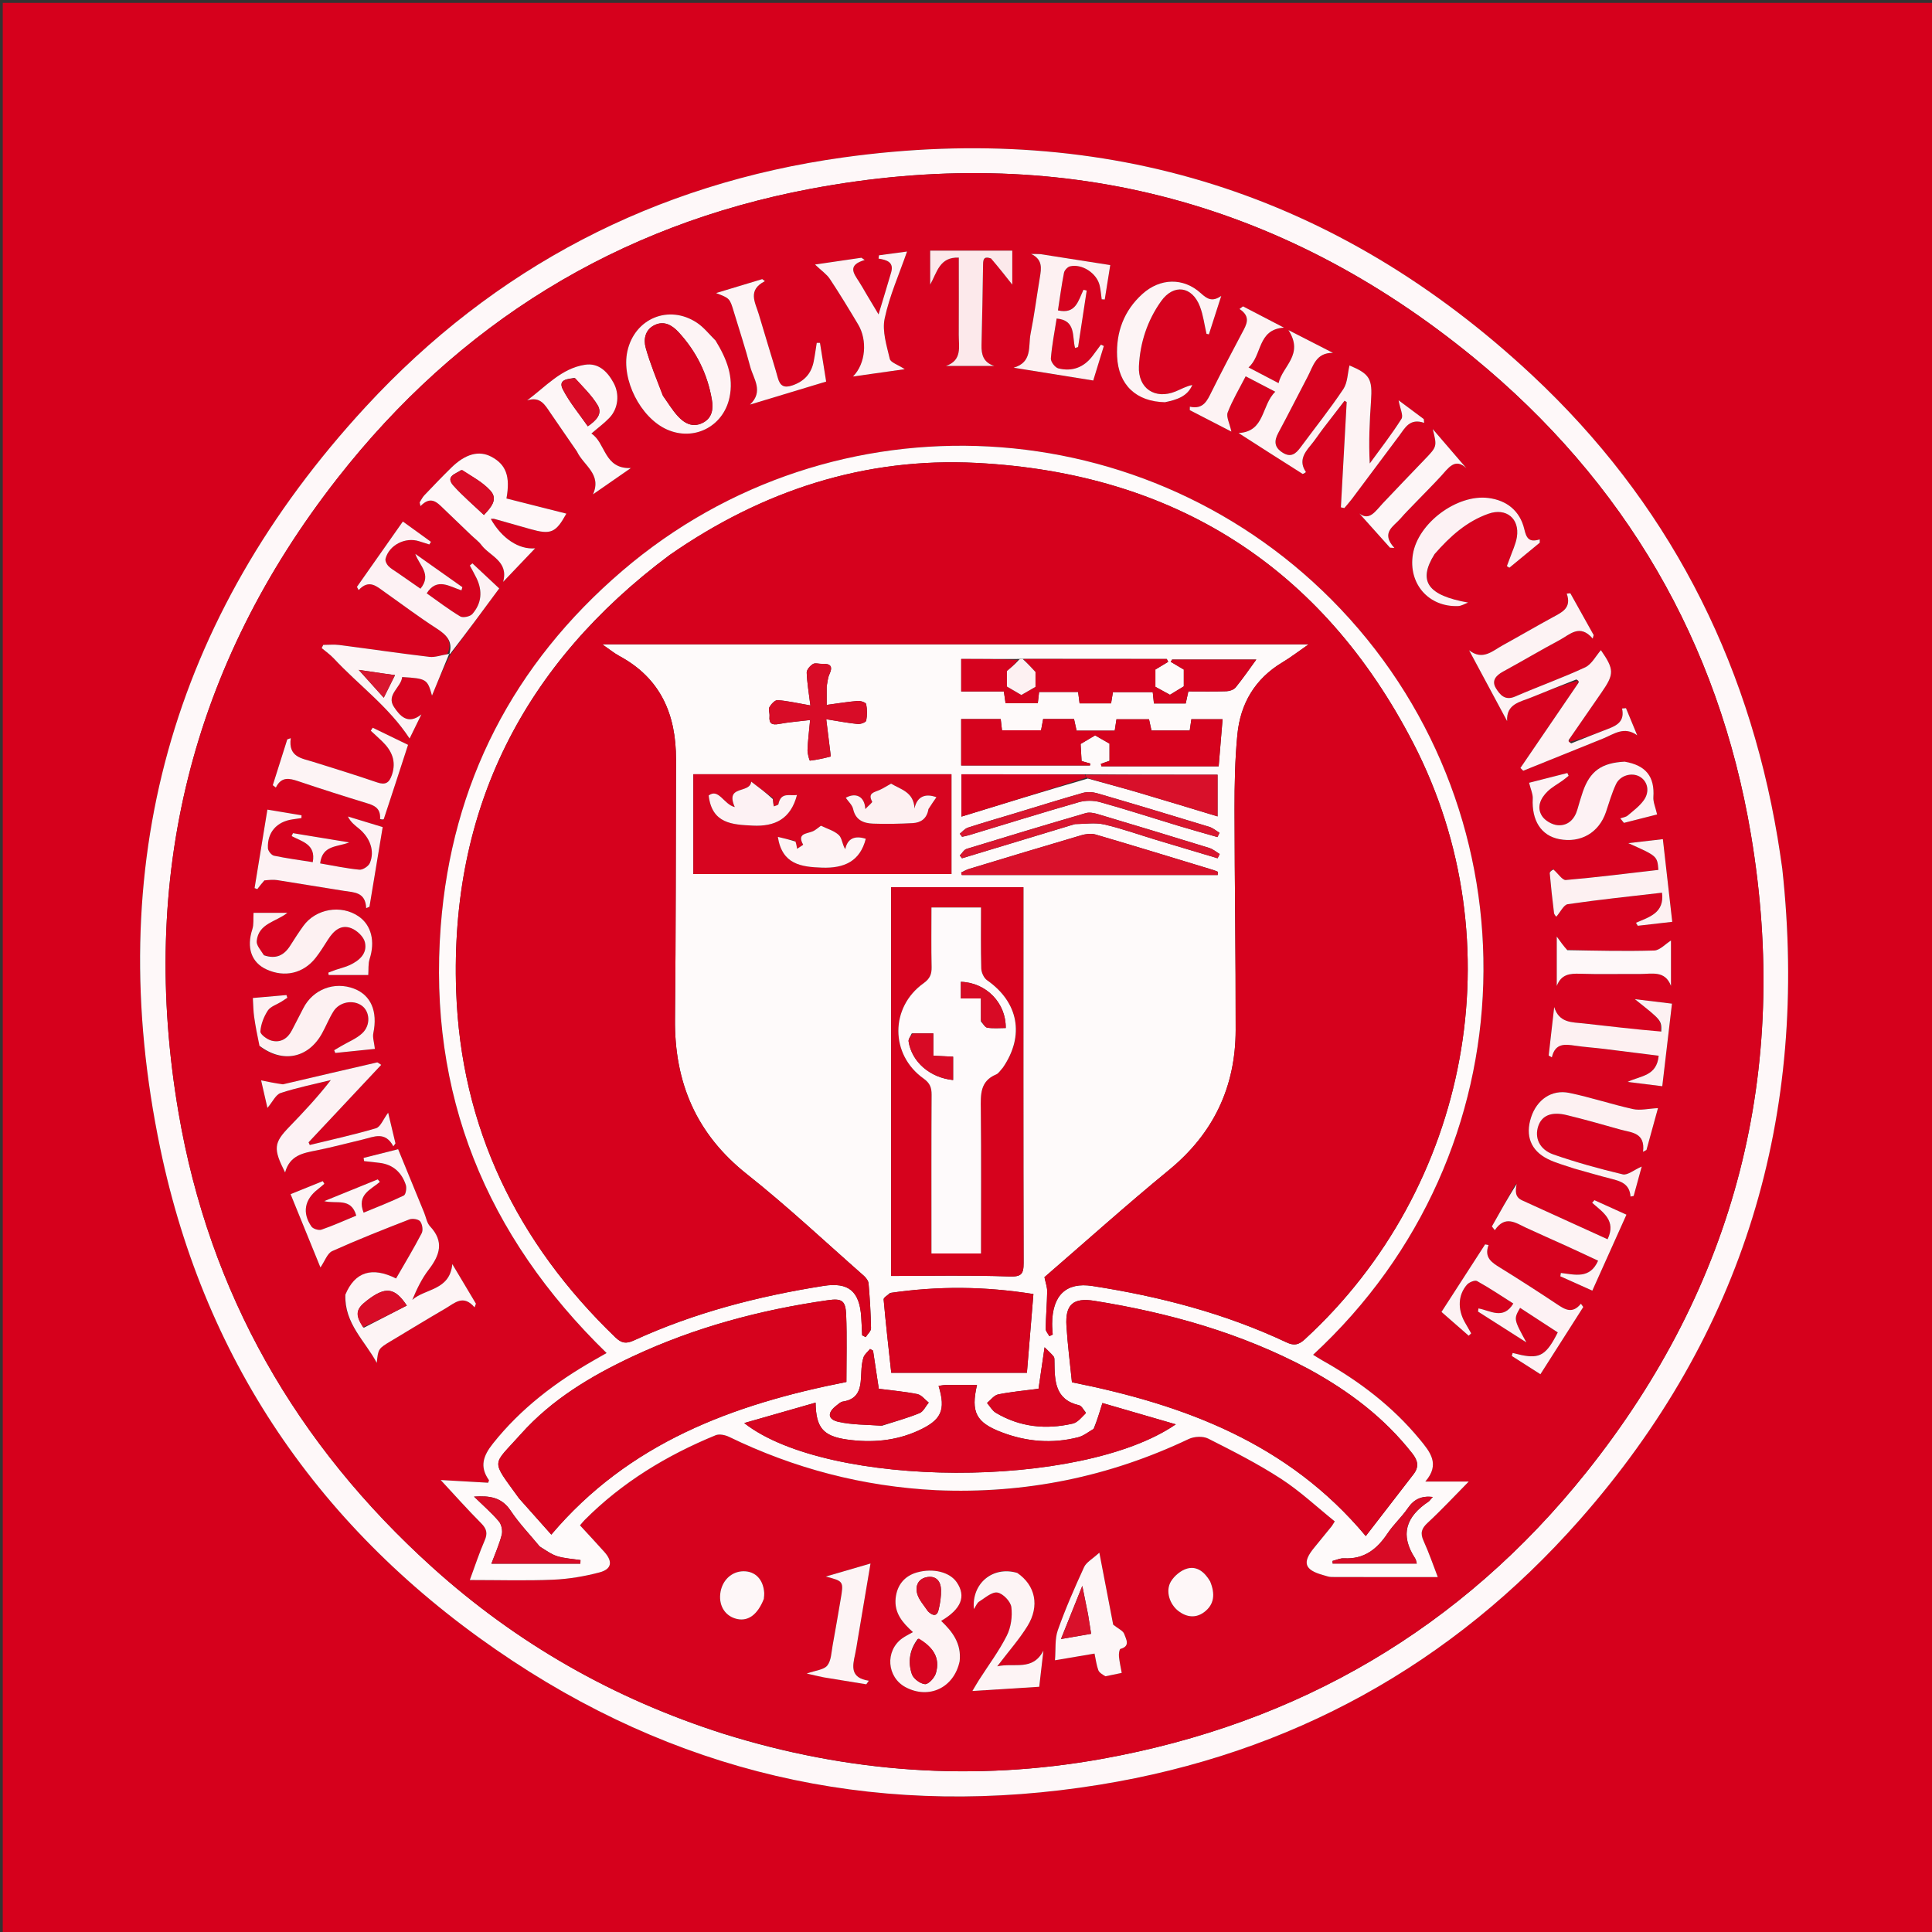 <svg version="1.1" id="Layer_1" xmlns="http://www.w3.org/2000/svg" xmlns:xlink="http://www.w3.org/1999/xlink" x="0px" y="0px"
	 width="100%" viewBox="0 0 774 774" enable-background="new 0 0 774 774" xml:space="preserve">
<rect x="0" y="0" width="774" height="774" fill="#333333" stroke="none"/>
<path fill="#D6001C" opacity="1" stroke="none" 
	d="
M775,279 
	C775,444.64 775,609.78 775,774.96 
	C517.068,774.96 259.137,774.96 1.102,774.96 
	C1.102,517.11 1.102,259.22 1.102,1.165 
	C259,1.165 517,1.165 775,1.165 
	C775,93.53 775,186.015 775,279 
M713.997,347.475 
	C713.381,343.53 712.805,339.578 712.144,335.64 
	C699.947,262.963 667.585,200.567 613.84,150.347 
	C535.995,77.608 443.361,48.403 337.819,63.076 
	C262.478,73.55 198.056,107.11 146.511,162.966 
	C68.485,247.517 40.779,347.346 64.152,459.845 
	C82.372,547.537 130.841,616.208 205.472,665.45 
	C277.021,712.658 355.971,728.693 440.499,714.997 
	C517.055,702.592 581.6,666.992 632.815,608.922 
	C698.511,534.433 724.843,447.033 713.997,347.475 
z"/>
<path fill="#FEF8F9" opacity="1" stroke="none" 
	d="
M714.009,347.924 
	C724.843,447.033 698.511,534.433 632.815,608.922 
	C581.6,666.992 517.055,702.592 440.499,714.997 
	C355.971,728.693 277.021,712.658 205.472,665.45 
	C130.841,616.208 82.372,547.537 64.152,459.845 
	C40.779,347.346 68.485,247.517 146.511,162.966 
	C198.056,107.11 262.478,73.55 337.819,63.076 
	C443.361,48.403 535.995,77.608 613.84,150.347 
	C667.585,200.567 699.947,262.963 712.144,335.64 
	C712.805,339.578 713.381,343.53 714.009,347.924 
M289.961,694.64 
	C339.65,710.167 390.263,713.853 441.441,704.649 
	C520.25,690.477 585.575,652.366 635.547,589.793 
	C695.445,514.79 717.339,428.95 701.487,334.47 
	C688.516,257.162 650.945,192.834 590.288,143.171 
	C512.545,79.518 423.246,57.09 324.674,75.658 
	C247.245,90.244 183.677,129.63 135.15,191.659 
	C76.473,266.66 55.532,352.048 71.519,445.714 
	C83.868,518.063 118.695,578.72 173.181,627.879 
	C207.003,658.394 245.76,680.531 289.961,694.64 
z"/>
<path fill="#D6021E" opacity="1" stroke="none" 
	d="
M289.601,694.465 
	C245.76,680.531 207.003,658.394 173.181,627.879 
	C118.695,578.72 83.868,518.063 71.519,445.714 
	C55.532,352.048 76.473,266.66 135.15,191.659 
	C183.677,129.63 247.245,90.244 324.674,75.658 
	C423.246,57.09 512.545,79.518 590.288,143.171 
	C650.945,192.834 688.516,257.162 701.487,334.47 
	C717.339,428.95 695.445,514.79 635.547,589.793 
	C585.575,652.366 520.25,690.477 441.441,704.649 
	C390.263,713.853 339.65,710.167 289.601,694.465 
M180.614,262.026 
	C187,253.366 193.385,244.706 199.998,235.739 
	C196.162,232.15 192.709,228.919 189.256,225.688 
	C188.912,225.977 188.568,226.265 188.224,226.553 
	C189.116,228.231 190.061,229.884 190.891,231.592 
	C193.39,236.732 192.97,241.71 189.231,245.986 
	C188.334,247.011 185.476,247.609 184.388,246.956 
	C179.726,244.16 175.388,240.823 170.948,237.695 
	C175.07,231.188 180.103,235.019 184.873,236.502 
	C184.993,236.079 185.113,235.656 185.233,235.233 
	C178.949,230.788 172.665,226.342 166.38,221.897 
	C167.996,226.636 173.109,230.065 168.451,235.842 
	C165.364,233.702 162.245,231.547 159.135,229.379 
	C157.908,228.523 156.542,227.787 155.541,226.716 
	C154.876,226.004 154.244,224.665 154.459,223.827 
	C155.863,218.353 162.413,215.037 167.9,216.831 
	C169.26,217.276 170.629,217.693 171.993,218.123 
	C172.214,217.772 172.434,217.421 172.654,217.07 
	C169.009,214.436 165.363,211.801 161.391,208.931 
	C155.17,217.783 149.082,226.448 142.993,235.113 
	C143.222,235.544 143.452,235.974 143.681,236.405 
	C147.881,231.868 150.946,234.96 154.125,237.202 
	C161.052,242.089 167.827,247.211 174.949,251.795 
	C178.927,254.354 181.534,257.01 179.171,262.03 
	C176.79,262.437 174.34,263.427 172.039,263.155 
	C159.978,261.733 147.959,259.95 135.912,258.398 
	C133.809,258.127 131.64,258.359 129.501,258.359 
	C129.292,258.784 129.082,259.209 128.872,259.634 
	C130.501,261.012 132.289,262.242 133.733,263.793 
	C143.672,274.47 155.77,283.138 164.092,295.868 
	C165.62,292.746 167.22,289.479 168.819,286.212 
	C163.295,290.661 160.046,286.537 157.859,283.266 
	C154.56,278.331 160.696,275.419 161.115,271.231 
	C170.885,271.837 171.232,272.069 173.068,278.668 
	C175.351,273.088 177.634,267.509 180.614,262.026 
M629.007,297.138 
	C628.831,296.931 628.656,296.725 628.805,295.923 
	C633.064,289.766 637.314,283.602 641.586,277.454 
	C646.755,270.014 646.719,268.223 641.357,260.466 
	C639.311,262.785 637.672,266.131 635.044,267.354 
	C625.867,271.625 616.281,275.01 606.99,279.052 
	C602.897,280.832 600.892,278.29 599.318,275.751 
	C597.445,272.729 599.275,270.615 602.185,269.035 
	C609.783,264.909 617.211,260.468 624.84,256.402 
	C628.896,254.24 632.874,249.762 638.073,255.821 
	C638.199,255.351 638.326,254.88 638.453,254.409 
	C635.338,248.829 632.224,243.25 629.11,237.67 
	C628.63,237.716 628.15,237.763 627.67,237.81 
	C629.711,243.612 625.77,245.279 622.081,247.287 
	C615.364,250.945 608.762,254.815 602.057,258.494 
	C597.95,260.746 594.006,264.773 588.544,260.508 
	C593.622,269.964 598.701,279.421 603.779,288.878 
	C603.409,281.897 609.075,281.229 613.488,279.402 
	C619.47,276.925 625.512,274.594 631.889,272.766 
	C632.025,272.944 632.161,273.121 632.093,273.951 
	C624.432,285.187 616.772,296.423 609.112,307.659 
	C609.487,308.031 609.862,308.404 610.237,308.776 
	C620.914,304.469 631.59,300.158 642.269,295.856 
	C646.512,294.147 650.635,290.785 655.904,294.58 
	C654.403,290.955 652.902,287.329 651.401,283.704 
	C650.874,283.748 650.347,283.792 649.82,283.837 
	C650.95,288.863 647.906,290.604 644.263,291.986 
	C639.313,293.864 634.407,295.856 629.007,297.138 
M375.559,597.007 
	C410.825,598.536 444.348,591.643 476.243,576.492 
	C478.422,575.457 481.942,575.282 484.018,576.331 
	C493.942,581.344 503.916,586.407 513.222,592.452 
	C520.907,597.444 527.685,603.834 534.735,609.5 
	C533.856,610.892 533.706,611.193 533.499,611.448 
	C531.189,614.293 528.889,617.146 526.551,619.968 
	C521.6,625.945 522.535,628.924 530.056,631.005 
	C531.179,631.316 532.323,631.775 533.458,631.779 
	C547.565,631.832 561.672,631.814 576.012,631.814 
	C574.309,627.409 572.551,622.243 570.31,617.296 
	C568.916,614.216 569.452,612.377 571.929,610.087 
	C577.454,604.978 582.586,599.444 588.411,593.543 
	C582.402,593.543 577.122,593.543 571.013,593.543 
	C577.071,586.576 572.906,581.649 568.759,576.617 
	C557.903,563.444 544.583,553.34 529.795,545.029 
	C528.557,544.333 527.365,543.555 526.055,542.756 
	C614.233,461.325 615.978,327.296 537.093,244.006 
	C460.684,163.331 334.022,156.13 249.298,228.69 
	C205.684,266.041 180.943,313.81 176.569,371.115 
	C171.444,438.257 194.679,495.022 243.017,542.052 
	C241.171,543.104 239.61,543.993 238.049,544.883 
	C222.593,553.695 208.653,564.26 197.462,578.338 
	C193.579,583.223 192.058,587.582 195.861,592.947 
	C195.97,593.101 195.708,593.519 195.558,594.012 
	C189.054,593.64 182.507,593.265 176.553,592.924 
	C181.901,598.681 187.167,604.617 192.754,610.233 
	C194.98,612.47 195.425,614.278 194.152,617.189 
	C191.991,622.131 190.323,627.288 188.213,632.988 
	C199.932,632.988 210.764,633.321 221.563,632.86 
	C227.818,632.593 234.148,631.536 240.204,629.928 
	C245.107,628.625 245.54,625.577 242.143,621.766 
	C238.963,618.197 235.688,614.713 232.355,611.082 
	C233.178,610.138 233.675,609.495 234.244,608.924 
	C249.28,593.829 267.119,583.026 286.7,574.986 
	C288.178,574.379 290.524,574.88 292.091,575.641 
	C318.167,588.289 345.62,595.531 375.559,597.007 
M522.237,189.986 
	C522.563,189.673 523.211,189.139 523.169,189.078 
	C520.315,184.912 522.303,181.686 525.023,178.461 
	C526.843,176.303 528.375,173.905 530.088,171.654 
	C532.919,167.935 535.791,164.248 538.646,160.548 
	C538.934,160.721 539.223,160.893 539.511,161.065 
	C538.736,175.13 537.961,189.194 537.187,203.259 
	C537.651,203.351 538.116,203.443 538.581,203.536 
	C539.609,202.301 540.692,201.109 541.655,199.826 
	C547.952,191.436 554.225,183.03 560.5,174.624 
	C562.898,171.41 564.777,167.41 570.554,169.406 
	C570.501,168.899 570.449,168.392 570.396,167.886 
	C567.278,165.561 564.159,163.237 560.311,160.368 
	C560.894,163.7 562.301,166.462 561.455,167.804 
	C557.565,173.976 553.046,179.752 548.752,185.67 
	C548.295,176.985 548.688,168.849 549.252,160.725 
	C549.878,151.715 548.778,149.853 540.634,146.397 
	C539.869,149.549 539.886,153.306 538.155,155.895 
	C532.796,163.912 526.755,171.471 521.014,179.234 
	C519.165,181.734 517.221,183.423 513.945,181.402 
	C510.537,179.3 510.301,176.779 512.128,173.402 
	C516.161,165.947 519.94,158.355 523.897,150.858 
	C526.089,146.706 527.155,141.225 534.022,141.375 
	C528.483,138.539 522.944,135.704 516.177,132.24 
	C522.515,142.102 513.794,146.61 512.223,153.489 
	C508.008,151.285 504.503,149.451 500.182,147.19 
	C505.725,142.46 503.639,131.952 514.376,131.264 
	C508.909,128.42 503.442,125.576 497.976,122.732 
	C497.504,123.081 497.033,123.431 496.562,123.78 
	C501.323,126.93 499.36,130.063 497.588,133.381 
	C493.439,141.149 489.375,148.966 485.439,156.844 
	C483.643,160.438 482.152,164.126 476.679,162.934 
	C476.67,163.393 476.661,163.851 476.652,164.31 
	C482.138,167.14 487.624,169.97 493.313,172.905 
	C492.585,169.497 491.171,166.962 491.84,165.232 
	C493.734,160.328 496.481,155.753 499.042,150.757 
	C503.004,152.821 506.587,154.687 510.907,156.937 
	C505.235,162.398 506.879,172.939 496.185,173.479 
	C504.771,178.991 513.173,184.386 522.237,189.986 
M138.247,519.079 
	C137.96,530.29 146.288,537.234 150.943,545.997 
	C151.527,540.314 151.524,540.308 156.756,537.169 
	C164.03,532.805 171.273,528.388 178.602,524.117 
	C182.136,522.058 185.612,518.437 190.112,523.758 
	C190.298,523.268 190.485,522.777 190.671,522.287 
	C187.515,516.996 184.359,511.705 181.203,506.414 
	C180.2,517.067 170.261,516.173 165.169,520.767 
	C166.979,516.43 168.972,512.254 171.733,508.671 
	C176.225,502.844 178.016,497.396 172.282,491.288 
	C171.006,489.929 170.684,487.673 169.928,485.828 
	C166.48,477.422 163.034,469.015 159.503,460.402 
	C154.553,461.648 150.103,462.77 145.653,463.891 
	C145.729,464.317 145.805,464.743 145.88,465.169 
	C147.978,465.404 150.079,465.611 152.172,465.879 
	C157.539,466.568 160.938,469.762 162.578,474.701 
	C162.992,475.948 162.58,478.556 161.777,478.944 
	C156.515,481.486 151.042,483.59 145.673,485.823 
	C142.817,478.586 148.566,476.608 152.187,473.492 
	C151.906,473.155 151.624,472.819 151.342,472.482 
	C144.194,475.386 137.046,478.29 129.899,481.194 
	C134.753,482.466 140.626,479.602 142.735,487.005 
	C138.013,488.954 133.479,491.013 128.79,492.624 
	C127.682,493.005 125.426,492.317 124.772,491.375 
	C120.99,485.922 122.024,480.558 127.262,476.503 
	C128.183,475.79 129.05,475.008 129.942,474.258 
	C129.737,473.902 129.531,473.547 129.326,473.191 
	C125.129,474.888 120.931,476.585 116.414,478.412 
	C120.537,488.53 124.489,498.23 128.375,507.768 
	C130.165,505.178 131.137,502.101 133.097,501.218 
	C143.241,496.647 153.609,492.562 163.985,488.529 
	C165.214,488.051 167.619,488.413 168.316,489.299 
	C169.191,490.412 169.57,492.835 168.936,494.055 
	C165.73,500.218 162.126,506.175 158.673,512.182 
	C149.019,507.356 142.159,509.525 138.247,519.079 
M188.935,214.561 
	C190.263,215.819 191.802,216.919 192.88,218.364 
	C196.188,222.797 203.866,224.769 201.569,233.107 
	C205.841,228.628 210.112,224.149 214.383,219.671 
	C207.916,220.238 201.065,215.784 196.609,207.873 
	C197.136,207.873 197.65,207.765 198.1,207.89 
	C202.896,209.227 207.679,210.608 212.47,211.962 
	C220.73,214.297 222.654,213.438 226.901,205.77 
	C218.942,203.757 210.898,201.723 202.897,199.7 
	C204.511,190.815 202.712,186.091 196.847,182.979 
	C191.908,180.359 186.465,181.795 180.768,187.39 
	C177.089,191.002 173.518,194.725 169.965,198.462 
	C169.206,199.26 168.732,200.33 168.126,201.275 
	C168.238,201.768 168.35,202.261 168.462,202.755 
	C172.583,198.502 175.067,201.228 177.631,203.704 
	C181.221,207.169 184.832,210.61 188.935,214.561 
M286.44,136.125 
	C284.053,133.83 281.945,131.118 279.232,129.314 
	C267.96,121.821 254.217,127.552 251.332,140.746 
	C248.864,152.037 256.564,167.284 267.138,172.042 
	C277.932,176.898 289.684,170.955 292.22,159.391 
	C294.068,150.963 291.098,143.695 286.44,136.125 
M384.516,665.154 
	C385.243,658.445 381.586,653.683 377.047,649.364 
	C385.114,644.626 387.091,639.567 383.344,633.972 
	C380.566,629.824 373.91,628.133 367.423,629.928 
	C362.306,631.345 359.337,635.101 358.809,640.295 
	C358.207,646.215 361.601,650.147 365.744,653.851 
	C363.967,654.877 362.619,655.509 361.434,656.365 
	C354.487,661.385 355.263,671.96 362.839,675.953 
	C372.154,680.863 382.161,676.212 384.516,665.154 
M106.246,352.48 
	C107.876,352.51 109.534,352.354 111.13,352.602 
	C120.002,353.982 128.852,355.506 137.725,356.883 
	C141.87,357.527 146.444,357.351 146.695,363.814 
	C147.135,363.631 147.575,363.448 148.015,363.265 
	C149.778,352.643 151.541,342.021 153.313,331.346 
	C148.214,329.795 143.797,328.451 139.381,327.108 
	C140.542,329.48 142.253,330.662 143.848,331.985 
	C148.318,335.691 150.182,340.983 148.182,345.724 
	C147.629,347.033 145.339,348.547 143.994,348.418 
	C138.73,347.916 133.526,346.794 128.254,345.895 
	C129.152,338.467 135.118,339.409 139.92,337.484 
	C132.402,336.25 124.885,335.017 117.368,333.783 
	C117.193,334.174 117.018,334.566 116.843,334.958 
	C120.983,337.169 126.652,338.22 125.292,345.399 
	C119.835,344.533 114.753,343.873 109.757,342.811 
	C108.747,342.597 107.389,340.893 107.336,339.82 
	C107.025,333.467 110.903,329.122 117.259,328.25 
	C118.431,328.089 119.6,327.908 120.77,327.736 
	C120.779,327.367 120.788,326.999 120.797,326.63 
	C116.37,325.892 111.943,325.154 107.124,324.351 
	C105.36,335.142 103.673,345.467 101.985,355.791 
	C102.353,355.926 102.721,356.062 103.089,356.197 
	C103.92,355.111 104.752,354.026 106.246,352.48 
M609.157,542.768 
	C608.106,542.519 607.055,542.27 606.004,542.021 
	C605.887,542.423 605.769,542.824 605.651,543.226 
	C609.349,545.585 613.047,547.944 617.125,550.546 
	C622.992,541.344 628.642,532.483 634.292,523.621 
	C633.979,523.18 633.666,522.739 633.353,522.297 
	C629.877,526.554 626.911,524.586 623.7,522.449 
	C616.221,517.471 608.664,512.606 601.022,507.883 
	C597.639,505.792 594.497,503.846 596.347,498.785 
	C595.888,498.697 595.428,498.609 594.969,498.521 
	C589.207,507.442 583.445,516.364 577.488,525.585 
	C581.267,528.889 584.831,532.006 588.394,535.122 
	C588.724,534.802 589.054,534.483 589.384,534.163 
	C588.511,532.641 587.619,531.129 586.769,529.594 
	C583.913,524.436 584.12,518.775 587.688,514.68 
	C588.546,513.696 590.875,512.74 591.727,513.213 
	C596.719,515.986 601.474,519.186 606.271,522.219 
	C602.215,528.928 597.024,525.001 592.31,524.185 
	C592.246,524.602 592.182,525.02 592.118,525.438 
	C598.577,529.556 605.037,533.673 611.496,537.79 
	C606.396,528.463 606.396,528.463 608.986,523.956 
	C614.067,527.269 619.121,530.564 624.072,533.792 
	C619.562,542.765 616.934,544.369 609.157,542.768 
M416.363,101.743 
	C415.276,101.743 414.189,101.743 413.102,101.743 
	C417.781,103.982 417.203,107.484 416.596,111.101 
	C415.329,118.644 414.373,126.247 412.869,133.741 
	C411.895,138.589 413.717,145.143 406.071,147.307 
	C416.623,149.004 427.174,150.701 437.976,152.439 
	C439.49,147.507 440.855,143.061 442.22,138.616 
	C441.831,138.435 441.442,138.254 441.053,138.073 
	C439.92,139.602 438.802,141.143 437.651,142.659 
	C434.168,147.248 429.468,148.943 424.002,147.584 
	C422.696,147.259 420.898,144.905 420.999,143.616 
	C421.421,138.263 422.482,132.96 423.312,127.615 
	C431.161,128.285 429.468,134.821 430.693,139.407 
	C431.097,139.278 431.501,139.149 431.905,139.02 
	C433.055,131.482 434.205,123.944 435.355,116.406 
	C434.925,116.301 434.495,116.196 434.065,116.091 
	C432.006,120.358 431.029,126.022 423.832,124.344 
	C424.644,119.088 425.293,114.147 426.258,109.268 
	C426.457,108.261 427.701,106.927 428.686,106.698 
	C433.489,105.582 439.373,109.44 440.534,114.308 
	C440.97,116.137 441.099,118.039 441.369,119.908 
	C441.775,119.936 442.181,119.963 442.587,119.99 
	C443.306,115.484 444.026,110.977 444.788,106.198 
	C435.199,104.694 426.179,103.278 416.363,101.743 
M112.953,434.528 
	C110.346,433.996 107.739,433.465 104.605,432.826 
	C105.379,436.199 106.266,440.062 107.137,443.858 
	C109.234,441.392 110.473,438.527 112.44,437.88 
	C119,435.724 125.821,434.364 132.542,432.699 
	C127.272,439.502 121.607,445.531 115.856,451.479 
	C109.701,457.845 109.37,460.161 114.217,469.708 
	C116.151,462.67 121.606,461.92 127.031,460.828 
	C133.209,459.584 139.304,457.929 145.441,456.48 
	C149.76,455.46 154.295,453.055 157.589,459.247 
	C157.87,458.852 158.151,458.457 158.432,458.061 
	C157.47,454.031 156.508,450 155.5,445.772 
	C153.492,448.458 152.438,451.459 150.65,451.991 
	C141.908,454.591 132.969,456.532 124.1,458.707 
	C123.941,458.349 123.781,457.991 123.621,457.634 
	C133.28,447.335 142.939,437.036 152.723,426.604 
	C151.621,425.924 151.311,425.572 151.094,425.622 
	C138.634,428.489 126.181,431.389 112.953,434.528 
M231.328,181.19 
	C233.744,186.466 241.202,189.934 237.561,198.042 
	C242.619,194.533 247.676,191.025 252.733,187.517 
	C241.885,187.93 242.696,177.368 236.919,173.688 
	C239.746,171.246 242.18,169.474 244.208,167.32 
	C247.685,163.628 248.288,157.926 245.818,153.381 
	C243.365,148.87 239.793,145.289 234.354,146.131 
	C224.857,147.601 218.684,154.847 211.182,160.408 
	C216.451,158.692 218.331,162.221 220.48,165.38 
	C223.939,170.468 227.465,175.511 231.328,181.19 
M631.099,468.246 
	C635.895,469.59 640.666,471.034 645.495,472.247 
	C649.308,473.205 652.862,474.284 653.223,479.369 
	C653.644,479.287 654.064,479.206 654.484,479.124 
	C655.556,475.209 656.627,471.294 657.71,467.339 
	C654.531,468.728 652.008,470.924 650.114,470.473 
	C640.766,468.25 631.464,465.673 622.388,462.523 
	C616.68,460.542 614.66,455.75 616.294,451.054 
	C617.743,446.888 621.547,445.248 627.589,446.711 
	C634.848,448.469 642.037,450.521 649.227,452.548 
	C653.599,453.781 659.19,453.658 658.24,461.447 
	C658.698,461.194 659.156,460.941 659.614,460.688 
	C661.25,454.743 662.886,448.799 664.224,443.936 
	C660.353,444.135 657.133,444.963 654.236,444.324 
	C645.654,442.435 637.274,439.606 628.673,437.837 
	C621.598,436.382 615.688,440.574 613.394,447.596 
	C610.995,454.937 613.221,460.913 620.061,464.324 
	C623.295,465.937 626.881,466.848 631.099,468.246 
M397.414,103.715 
	C400.154,107.191 402.893,110.666 405.54,114.023 
	C405.54,109.998 405.54,105.507 405.54,100.414 
	C399.9,100.414 394.597,100.414 389.294,100.414 
	C383.865,100.414 378.435,100.414 372.652,100.414 
	C372.652,105.162 372.652,109.59 372.652,114.019 
	C375.427,109.12 376.349,102.897 384.114,103.207 
	C384.114,113.619 384.147,123.909 384.1,134.199 
	C384.078,138.918 385.545,144.335 378.979,146.602 
	C385.423,146.602 391.866,146.602 398.309,146.602 
	C393.899,145.174 393.131,142.014 393.215,138.245 
	C393.456,127.43 393.716,116.614 393.845,105.797 
	C393.871,103.616 394.376,102.613 397.414,103.715 
M650.429,305.139 
	C641.564,305.602 636.955,308.976 634.114,317.181 
	C633.301,319.528 632.625,321.925 631.933,324.312 
	C630.78,328.291 628.094,330.907 624.052,330.593 
	C621.817,330.419 618.948,328.769 617.754,326.898 
	C615.497,323.359 617.197,319.766 619.989,317.053 
	C621.749,315.343 624.007,314.148 626.022,312.697 
	C626.849,312.102 627.626,311.439 628.425,310.807 
	C628.259,310.433 628.093,310.059 627.928,309.686 
	C622.526,311.061 617.124,312.437 612.583,313.594 
	C613.239,316.272 614.146,318.117 614.052,319.909 
	C613.592,328.713 617.396,334.75 624.615,336.165 
	C633.245,337.857 640.569,333.609 643.375,325.333 
	C644.651,321.569 645.725,317.698 647.418,314.125 
	C649.081,310.613 653.707,309.378 656.802,311.086 
	C660.072,312.891 661.077,317.066 658.527,320.605 
	C656.825,322.969 654.358,324.813 652.092,326.722 
	C651.327,327.367 650.129,327.497 649.129,327.862 
	C649.612,328.462 650.096,329.062 650.579,329.662 
	C655.392,328.441 660.206,327.22 663.872,326.29 
	C663.204,323.345 662.244,321.296 662.378,319.321 
	C662.927,311.201 659.467,306.604 650.429,305.139 
M105.349,382.491 
	C104.461,380.655 102.662,378.724 102.843,377 
	C103.59,369.877 110.521,369.378 115.131,365.705 
	C110.254,365.705 105.377,365.705 101.569,365.705 
	C101.422,368.125 101.717,370.342 101.094,372.261 
	C98.705,379.621 100.666,385.56 106.741,388.356 
	C113.991,391.694 121.494,390.013 126.429,383.764 
	C128.277,381.425 129.835,378.851 131.453,376.337 
	C133.699,372.846 136.656,370.159 140.893,371.928 
	C143.105,372.851 145.661,375.259 146.18,377.443 
	C147.258,381.981 143.997,384.796 140.152,386.61 
	C138.364,387.454 136.386,387.889 134.503,388.536 
	C133.508,388.878 132.532,389.277 131.548,389.65 
	C131.587,389.971 131.625,390.291 131.663,390.612 
	C137.254,390.612 142.845,390.612 147.535,390.612 
	C147.697,388.403 147.446,386.151 148.081,384.186 
	C150.347,377.182 148.801,370.654 143.704,367.14 
	C136.684,362.3 126.502,364.03 121.5,370.983 
	C119.658,373.545 117.941,376.201 116.252,378.868 
	C113.825,382.7 110.602,384.376 105.349,382.491 
M104.162,419.279 
	C113.266,426.072 123.502,423.932 128.996,414.029 
	C130.605,411.128 131.829,407.998 133.581,405.194 
	C135.988,401.342 141.487,400.375 144.965,402.908 
	C148.192,405.258 148.585,410.691 145.139,413.929 
	C142.803,416.124 139.581,417.376 136.755,419.049 
	C135.797,419.615 134.836,420.176 133.877,420.74 
	C134.024,421.105 134.172,421.471 134.319,421.837 
	C139.9,421.262 145.48,420.688 150.187,420.203 
	C149.888,417.52 149.212,415.606 149.564,413.906 
	C151.367,405.2 148.641,398.675 141.809,396.071 
	C133.932,393.07 125.38,396.361 121.531,403.869 
	C120.016,406.823 118.47,409.762 116.963,412.721 
	C115.247,416.092 112.423,417.839 108.819,416.915 
	C107.026,416.455 104.234,414.393 104.314,413.22 
	C104.509,410.349 105.697,407.305 107.292,404.855 
	C108.356,403.222 110.808,402.496 112.632,401.353 
	C113.471,400.827 114.291,400.274 115.12,399.734 
	C115,399.37 114.879,399.005 114.758,398.641 
	C109.951,399.062 105.144,399.482 101.291,399.819 
	C101.483,402.796 101.487,405.076 101.805,407.312 
	C102.344,411.105 103.081,414.87 104.162,419.279 
M443.26,671.465 
	C445.169,671.072 447.079,670.68 449.388,670.205 
	C448.959,667.768 448.468,665.688 448.275,663.58 
	C448.182,662.563 448.434,660.7 448.897,660.575 
	C453.033,659.456 451.03,656.542 450.401,654.635 
	C449.966,653.316 447.99,652.505 445.967,650.872 
	C444.379,642.612 442.574,633.229 440.42,622.026 
	C437.629,624.594 435.208,625.856 434.308,627.817 
	C430.503,636.105 426.828,644.487 423.788,653.077 
	C422.534,656.618 422.999,660.768 422.641,665.14 
	C428.873,664.086 433.576,663.291 438.489,662.46 
	C439.017,664.921 439.268,667.088 439.998,669.079 
	C440.372,670.096 441.604,670.799 443.26,671.465 
M621.94,348.144 
	C621.562,348.718 620.816,349.325 620.864,349.86 
	C621.342,355.162 621.909,360.457 622.571,365.739 
	C622.663,366.474 623.407,367.129 623.488,367.256 
	C625.149,365.368 626.437,362.471 628.113,362.227 
	C640.577,360.408 653.118,359.116 665.835,357.635 
	C666.89,365.786 660.698,367.375 655.401,369.683 
	C655.645,370.083 655.888,370.483 656.132,370.883 
	C660.594,370.372 665.055,369.861 669.937,369.302 
	C668.666,358.095 667.439,347.284 666.18,336.182 
	C661.16,336.762 656.739,337.273 652.318,337.784 
	C663.941,342.961 663.941,342.961 664.386,348.498 
	C652.042,349.917 639.696,351.49 627.307,352.552 
	C625.889,352.674 624.226,349.941 621.94,348.144 
M346.949,117.52 
	C346.009,115.95 345.112,114.352 344.122,112.815 
	C342.024,109.557 339.327,106.263 346.417,104.161 
	C345.976,103.859 345.536,103.557 345.095,103.255 
	C339.056,104.139 333.017,105.024 326.509,105.977 
	C329.095,108.444 331.196,109.847 332.482,111.789 
	C336.431,117.748 340.14,123.87 343.805,130.011 
	C347.524,136.242 346.896,145.627 341.72,150.838 
	C349.005,149.807 355.256,148.922 362.461,147.901 
	C359.644,146.052 356.803,145.212 356.471,143.787 
	C355.232,138.476 353.347,132.662 354.415,127.609 
	C356.328,118.558 360.205,109.923 363.381,100.767 
	C360.066,101.212 356.102,101.745 352.138,102.277 
	C352.078,102.718 352.018,103.158 351.958,103.599 
	C355.246,104.13 358.21,104.985 357.016,109.106 
	C355.472,114.434 353.834,119.734 351.964,125.95 
	C350.013,122.7 348.652,120.435 346.949,117.52 
M665.232,413.596 
	C654.98,412.393 644.733,411.135 634.472,410.01 
	C629.753,409.493 624.633,409.875 622.643,403.44 
	C621.906,409.913 621.169,416.386 620.433,422.859 
	C620.857,423.104 621.282,423.349 621.706,423.594 
	C623.056,417.778 626.988,418.325 631.085,418.928 
	C634.871,419.485 638.701,419.732 642.503,420.192 
	C649.851,421.081 657.191,422.025 664.502,422.943 
	C663.751,431.213 657.202,430.919 652.044,433.44 
	C656.621,434.008 661.197,434.576 665.943,435.165 
	C667.271,423.853 668.525,413.165 669.826,402.085 
	C665.024,401.504 660.577,400.966 654.952,400.286 
	C665.697,408.791 665.697,408.791 665.232,413.596 
M607.326,474.09 
	C604.112,479.837 600.898,485.584 597.684,491.331 
	C598.073,491.835 598.461,492.339 598.849,492.843 
	C603.037,486.684 607.206,489.924 611.441,491.892 
	C616.868,494.413 622.359,496.799 627.804,499.283 
	C631.967,501.182 636.101,503.142 640.234,505.068 
	C636.92,512.538 630.904,510.614 625.319,509.975 
	C625.247,510.422 625.174,510.87 625.102,511.317 
	C629.282,513.19 633.461,515.063 637.917,517.06 
	C642.567,506.711 647.024,496.793 651.591,486.626 
	C646.916,484.51 642.834,482.661 638.751,480.813 
	C638.447,481.162 638.144,481.511 637.841,481.86 
	C642.158,485.653 647.619,488.999 644.028,496.473 
	C632.481,491.212 621.182,486.049 609.868,480.922 
	C606.829,479.544 607.106,477.181 607.326,474.09 
M574.974,221.672 
	C580.947,214.838 587.614,208.872 596.33,205.807 
	C603.433,203.309 608.869,207.769 607.696,215.161 
	C607.236,218.058 605.856,220.811 604.877,223.624 
	C604.506,224.691 604.083,225.741 603.684,226.799 
	C604.018,227.013 604.353,227.227 604.688,227.441 
	C608.748,224.096 612.808,220.751 616.868,217.406 
	C616.86,216.966 616.851,216.526 616.843,216.086 
	C612.429,217.499 611.465,215.373 610.671,212.01 
	C608.943,204.699 603.685,200.434 596.253,199.502 
	C583.685,197.924 568.076,209.564 566.036,222.037 
	C564.109,233.81 572.308,243.267 584.163,242.801 
	C585.515,242.748 586.835,241.887 588.17,241.401 
	C571.996,238.548 567.861,232.879 574.974,221.672 
M407.161,630.003 
	C397.795,627.249 389.186,634.306 390.155,644.648 
	C391.029,643.349 391.429,642.156 392.252,641.644 
	C394.63,640.163 397.403,637.638 399.596,638.012 
	C401.818,638.391 404.875,641.572 405.164,643.833 
	C405.64,647.547 405.027,651.938 403.346,655.274 
	C400.222,661.472 395.992,667.112 392.235,672.992 
	C391.492,674.156 390.809,675.359 389.557,677.444 
	C399.095,676.844 407.504,676.316 416.341,675.761 
	C416.92,670.746 417.466,666.014 418.012,661.281 
	C413.681,669.64 406.373,666.007 399.513,667.567 
	C404.144,661.467 408.37,656.722 411.648,651.393 
	C416.574,643.383 414.818,635.115 407.161,630.003 
M152.468,328.443 
	C152.916,328.338 153.689,328.339 153.765,328.11 
	C157.035,318.239 160.243,308.346 163.475,298.403 
	C158.318,295.903 153.814,293.72 149.31,291.537 
	C149.053,291.942 148.797,292.346 148.54,292.751 
	C150.048,294.15 151.579,295.524 153.058,296.952 
	C156.924,300.681 158.875,304.899 157.016,310.416 
	C155.947,313.59 154.466,314.607 151.1,313.452 
	C142.615,310.541 134.035,307.903 125.474,305.218 
	C120.871,303.774 115.424,303.343 116.483,295.719 
	C116.018,295.883 115.554,296.048 115.089,296.212 
	C113.153,302.332 111.217,308.452 109.281,314.573 
	C109.692,314.883 110.103,315.192 110.514,315.502 
	C112.728,311.032 115.898,311.764 119.456,312.962 
	C128.744,316.091 138.085,319.072 147.461,321.927 
	C150.556,322.87 152.535,324.27 152.468,328.443 
M467.151,161.093 
	C471.522,160.135 475.669,158.84 477.671,154.24 
	C475.207,154.723 473.141,155.938 470.945,156.834 
	C462.745,160.176 455.849,155.614 456.276,146.738 
	C456.731,137.294 459.642,128.42 465.148,120.685 
	C470.199,113.589 477.596,114.624 480.72,122.794 
	C482.048,126.266 482.498,130.074 483.347,133.729 
	C483.666,133.805 483.986,133.881 484.306,133.957 
	C485.959,128.818 487.612,123.678 489.265,118.538 
	C485.658,121.067 483.63,119.793 481.066,117.456 
	C474.127,111.133 464.763,111.344 457.64,117.795 
	C450.274,124.466 447.092,133.052 447.539,142.821 
	C448.058,154.174 455.179,160.918 467.151,161.093 
M307.833,138.637 
	C306.537,134.346 305.242,130.054 303.946,125.764 
	C302.54,121.109 299.386,116.239 306.439,112.636 
	C306.08,112.365 305.72,112.093 305.36,111.822 
	C299.195,113.684 293.03,115.546 286.866,117.408 
	C292.376,119.504 292.363,119.508 293.994,124.935 
	C296.192,132.246 298.623,139.495 300.549,146.877 
	C301.807,151.698 306.067,156.789 300.456,162.092 
	C310.624,159.018 320.792,155.945 330.977,152.866 
	C330.074,147.211 329.287,142.281 328.5,137.35 
	C328.068,137.353 327.635,137.357 327.203,137.36 
	C326.796,139.876 326.472,142.409 325.966,144.906 
	C324.993,149.705 322.191,152.772 317.462,154.397 
	C314.102,155.551 312.483,154.605 311.599,151.341 
	C310.514,147.338 309.23,143.389 307.833,138.637 
M567.458,200.963 
	C570.689,197.619 573.979,194.33 577.136,190.917 
	C580.228,187.574 582.842,183.21 587.465,187.577 
	C583.223,182.641 578.981,177.704 573.998,171.906 
	C575.727,178.885 575.724,178.882 570.834,183.989 
	C565.206,189.866 559.553,195.719 553.973,201.642 
	C551.063,204.73 548.632,208.871 544.601,205.729 
	C548.261,209.814 552.562,214.615 556.863,219.416 
	C557.447,219.45 558.031,219.484 558.615,219.518 
	C552.979,213.332 558.379,210.896 561.16,207.634 
	C562.989,205.489 565.022,203.518 567.458,200.963 
M330.473,672.025 
	C336,672.939 341.526,673.854 347.052,674.768 
	C347.396,674.29 347.739,673.812 348.082,673.334 
	C340.529,672.22 341.512,667.536 342.569,662.779 
	C342.965,660.996 343.219,659.182 343.523,657.379 
	C345.222,647.317 346.915,637.253 348.748,626.371 
	C342.157,628.291 336.482,629.944 330.808,631.597 
	C338.04,633.47 338.041,633.47 336.733,641.038 
	C335.686,647.099 334.687,653.17 333.564,659.217 
	C333.051,661.981 333.015,665.28 331.422,667.259 
	C330.039,668.979 326.769,669.18 323.191,670.461 
	C325.961,671.102 327.8,671.528 330.473,672.025 
M627.477,380.505 
	C626.386,378.987 625.296,377.47 623.673,375.213 
	C623.673,382.373 623.673,388.684 623.673,394.995 
	C625.466,390.277 628.913,389.964 633.067,390.103 
	C641.039,390.37 649.025,390.136 657.005,390.198 
	C661.657,390.235 667.022,388.612 669.426,394.953 
	C669.426,388.699 669.426,382.444 669.426,376.796 
	C667.14,378.22 664.953,380.73 662.691,380.798 
	C651.237,381.147 639.763,380.862 627.477,380.505 
M306.062,640.14 
	C306.1,639.479 306.207,638.814 306.164,638.159 
	C305.807,632.794 302.647,629.479 297.923,629.478 
	C293.001,629.477 289.083,633.286 288.537,638.601 
	C288.019,643.646 290.749,647.639 295.389,648.625 
	C299.786,649.558 303.541,646.833 306.062,640.14 
M484.632,633.167 
	C482.596,629.744 479.527,627.341 475.659,628.383 
	C473.149,629.059 470.468,631.277 469.103,633.548 
	C466.806,637.369 468.542,642.765 472.206,645.505 
	C475.445,647.926 479.06,648.332 482.348,645.906 
	C486.568,642.792 486.857,638.494 484.632,633.167 
z"/>
<path fill="#FEFAFA" opacity="1" stroke="none" 
	d="
M375.069,597.006 
	C345.62,595.531 318.167,588.289 292.091,575.641 
	C290.524,574.88 288.178,574.379 286.7,574.986 
	C267.119,583.026 249.28,593.829 234.244,608.924 
	C233.675,609.495 233.178,610.138 232.355,611.082 
	C235.688,614.713 238.963,618.197 242.143,621.766 
	C245.54,625.577 245.107,628.625 240.204,629.928 
	C234.148,631.536 227.818,632.593 221.563,632.86 
	C210.764,633.321 199.932,632.988 188.213,632.988 
	C190.323,627.288 191.991,622.131 194.152,617.189 
	C195.425,614.278 194.98,612.47 192.754,610.233 
	C187.167,604.617 181.901,598.681 176.553,592.924 
	C182.507,593.265 189.054,593.64 195.558,594.012 
	C195.708,593.519 195.97,593.101 195.861,592.947 
	C192.058,587.582 193.579,583.223 197.462,578.338 
	C208.653,564.26 222.593,553.695 238.049,544.883 
	C239.61,543.993 241.171,543.104 243.017,542.052 
	C194.679,495.022 171.444,438.257 176.569,371.115 
	C180.943,313.81 205.684,266.041 249.298,228.69 
	C334.022,156.13 460.684,163.331 537.093,244.006 
	C615.978,327.296 614.233,461.325 526.055,542.756 
	C527.365,543.555 528.557,544.333 529.795,545.029 
	C544.583,553.34 557.903,563.444 568.759,576.617 
	C572.906,581.649 577.071,586.576 571.013,593.543 
	C577.122,593.543 582.402,593.543 588.411,593.543 
	C582.586,599.444 577.454,604.978 571.929,610.087 
	C569.452,612.377 568.916,614.216 570.31,617.296 
	C572.551,622.243 574.309,627.409 576.012,631.814 
	C561.672,631.814 547.565,631.832 533.458,631.779 
	C532.323,631.775 531.179,631.316 530.056,631.005 
	C522.535,628.924 521.6,625.945 526.551,619.968 
	C528.889,617.146 531.189,614.293 533.499,611.448 
	C533.706,611.193 533.856,610.892 534.735,609.5 
	C527.685,603.834 520.907,597.444 513.222,592.452 
	C503.916,586.407 493.942,581.344 484.018,576.331 
	C481.942,575.282 478.422,575.457 476.243,576.492 
	C444.348,591.643 410.825,598.536 375.069,597.006 
M434.062,310.202 
	C417.814,310.202 401.567,310.202 385.174,310.202 
	C385.174,316.031 385.174,321.371 385.174,327.149 
	C402.065,321.959 418.527,316.901 435.81,311.896 
	C442.519,313.752 449.254,315.52 455.931,317.483 
	C466.54,320.601 477.111,323.849 487.785,327.069 
	C487.785,321.149 487.785,315.768 487.785,310.367 
	C469.912,310.367 452.448,310.367 434.062,310.202 
M407.16,264.001 
	C399.756,264.001 392.352,264.001 385.078,264.001 
	C385.078,268.711 385.078,272.652 385.078,277.009 
	C390.884,277.009 396.468,277.009 402.168,277.009 
	C402.431,278.842 402.637,280.273 402.843,281.708 
	C407.293,281.708 411.548,281.708 415.767,281.708 
	C415.962,280.014 416.124,278.606 416.283,277.223 
	C421.73,277.223 426.838,277.223 431.912,277.223 
	C432.128,278.876 432.313,280.296 432.507,281.782 
	C436.907,281.782 441.01,281.782 445.124,281.782 
	C445.397,280.131 445.635,278.686 445.866,277.286 
	C451.327,277.286 456.584,277.286 461.813,277.286 
	C461.992,278.987 462.141,280.397 462.291,281.825 
	C466.776,281.825 470.901,281.825 475.026,281.825 
	C475.394,280.135 475.726,278.609 476.078,276.994 
	C481.394,276.994 486.386,277.096 491.368,276.923 
	C492.632,276.879 494.287,276.3 495.038,275.378 
	C497.913,271.845 500.494,268.072 503.298,264.233 
	C492.052,264.233 480.809,264.233 469.567,264.233 
	C469.383,264.533 469.199,264.833 469.015,265.132 
	C470.872,266.232 472.728,267.332 474.255,268.237 
	C474.255,270.567 474.255,273.005 474.255,274.973 
	C472.269,276.18 470.21,277.431 468.702,278.347 
	C466.539,277.158 464.517,276.047 462.873,275.143 
	C462.873,272.902 462.873,270.481 462.873,268.227 
	C464.349,267.338 466.175,266.238 468.001,265.139 
	C467.811,264.762 467.622,264.384 467.432,264.007 
	C448.295,264.007 429.158,264.007 409.385,263.963 
	C408.96,263.962 408.536,263.962 407.16,264.001 
M268.055,222.514 
	C209.73,266.066 180.225,324.102 182.75,397.004 
	C184.646,451.747 207.113,497.85 246.546,535.78 
	C248.958,538.1 250.793,538.454 253.906,537.023 
	C278.107,525.9 303.653,519.308 329.872,515.162 
	C339.935,513.57 344.328,517.282 345.024,527.547 
	C345.191,530.011 345.271,532.48 345.391,534.946 
	C345.865,535.19 346.34,535.433 346.814,535.677 
	C347.563,534.492 348.969,533.296 348.95,532.124 
	C348.852,526.141 348.476,520.156 347.965,514.191 
	C347.87,513.083 346.909,511.836 346.006,511.043 
	C330.494,497.412 315.421,483.221 299.251,470.417 
	C278.914,454.313 270.146,433.666 270.415,408.224 
	C270.78,373.579 270.706,338.93 270.822,304.283 
	C270.883,286.314 264.725,271.769 248.185,262.843 
	C246.02,261.675 244.091,260.07 241.271,258.128 
	C336.134,258.128 429.681,258.128 524.284,258.128 
	C520.21,260.945 517.097,263.359 513.741,265.367 
	C502.737,271.951 496.919,281.907 495.714,294.323 
	C494.752,304.241 494.571,314.265 494.581,324.242 
	C494.609,353.729 495.089,383.216 495.033,412.702 
	C494.99,435.491 486.14,454.111 468.294,468.749 
	C451.186,482.782 434.717,497.593 418.434,511.658 
	C418.892,513.943 419.553,515.678 419.526,517.403 
	C419.447,522.392 419.004,527.376 418.923,532.365 
	C418.908,533.335 419.886,534.32 420.405,535.298 
	C420.849,535.085 421.293,534.871 421.737,534.657 
	C421.655,533.201 421.493,531.745 421.504,530.29 
	C421.586,518.894 427.15,513.57 437.608,515.191 
	C464.505,519.361 490.674,526.135 515.397,537.777 
	C518.427,539.204 520.263,538.809 522.744,536.533 
	C588.691,476.024 607.429,377.585 566.224,297.779 
	C529.773,227.18 470.487,189.522 391.185,185.449 
	C346.46,183.152 305.474,196.445 268.055,222.514 
M524.075,548.339 
	C497.202,534.031 468.349,525.93 438.458,521.141 
	C429.931,519.775 426.703,522.615 427.243,531.222 
	C427.71,538.681 428.676,546.108 429.443,553.77 
	C474.402,562.742 516.062,578.143 547.156,615.38 
	C553.69,606.913 559.957,598.763 566.259,590.641 
	C568.559,587.677 568.081,585.199 565.792,582.278 
	C554.597,567.992 540.514,557.325 524.075,548.339 
M208.056,600.413 
	C212.312,605.194 216.568,609.974 220.862,614.798 
	C251.885,578.136 293.385,562.635 339.087,553.645 
	C339.087,544.631 339.352,535.68 338.991,526.754 
	C338.762,521.065 337.323,520.086 331.699,520.888 
	C304.563,524.759 278.31,531.773 253.419,543.44 
	C236.726,551.264 220.99,560.699 208.632,574.568 
	C197.026,587.592 196.469,584.33 208.056,600.413 
M357.007,422.5 
	C357.007,452.275 357.007,482.05 357.007,511.173 
	C373.042,511.173 388.651,510.824 404.229,511.378 
	C409.142,511.553 410.094,510.52 410.08,505.928 
	C409.939,457.311 409.993,408.693 409.993,360.075 
	C409.993,358.503 409.993,356.931 409.993,355.434 
	C391.942,355.434 374.69,355.434 357.007,355.434 
	C357.007,377.625 357.007,399.563 357.007,422.5 
M328.5,310.168 
	C311.551,310.168 294.602,310.168 277.767,310.168 
	C277.767,323.856 277.767,337.035 277.767,350.152 
	C312.585,350.152 346.81,350.152 381.171,350.152 
	C381.171,336.752 381.171,323.694 381.171,310.168 
	C363.736,310.168 346.618,310.168 328.5,310.168 
M438.069,572.532 
	C436.048,573.644 434.148,575.23 431.984,575.787 
	C421.515,578.481 411.152,577.597 401.125,573.74 
	C390.964,569.831 388.911,565.712 391.403,554.849 
	C387.158,554.849 383.006,554.828 378.855,554.865 
	C377.926,554.873 376.998,555.083 376.017,555.207 
	C379.006,565.019 377.156,568.956 367.701,573.227 
	C358.621,577.328 349.027,578.07 339.35,576.708 
	C329.655,575.344 326.889,571.86 326.746,561.923 
	C317.232,564.646 307.848,567.332 298.148,570.108 
	C331.631,596.355 433.022,596.775 471.049,570.621 
	C460.531,567.566 450.596,564.681 441.651,562.083 
	C440.499,565.851 439.558,568.927 438.069,572.532 
M356.534,517.992 
	C355.65,518.864 353.937,519.81 354.007,520.597 
	C354.879,530.46 356.009,540.3 357.055,549.972 
	C375.593,549.972 393.268,549.972 411.402,549.972 
	C412.246,539.758 413.125,529.107 414.007,518.424 
	C394.53,515.32 375.995,515.156 356.534,517.992 
M450.555,306.993 
	C463.115,306.993 475.675,306.993 488.225,306.993 
	C488.786,300.246 489.287,294.211 489.792,288.125 
	C485.422,288.125 481.338,288.125 477.295,288.125 
	C477.047,289.81 476.841,291.213 476.627,292.664 
	C471.351,292.664 466.402,292.664 461.302,292.664 
	C460.943,291.011 460.614,289.495 460.322,288.15 
	C455.716,288.15 451.453,288.15 447.282,288.15 
	C447.019,289.868 446.805,291.266 446.583,292.72 
	C441.29,292.72 436.344,292.72 431.303,292.72 
	C430.919,290.978 430.587,289.468 430.274,288.044 
	C425.955,288.044 421.988,288.044 417.913,288.044 
	C417.616,289.648 417.351,291.077 417.076,292.564 
	C411.805,292.564 406.724,292.564 401.423,292.564 
	C401.233,290.915 401.072,289.516 400.907,288.081 
	C395.471,288.081 390.382,288.081 385.07,288.081 
	C385.07,294.387 385.07,300.456 385.07,306.664 
	C402.396,306.664 419.532,306.664 436.668,306.664 
	C436.711,306.407 436.755,306.151 436.798,305.895 
	C435.364,305.488 433.931,305.082 433.308,304.906 
	C433.153,302.18 433.016,299.762 432.918,298.051 
	C435.021,296.805 437.086,295.582 438.728,294.609 
	C440.728,295.758 442.735,296.91 444.492,297.92 
	C444.492,299.935 444.492,302.272 444.492,304.804 
	C443.702,305.08 442.364,305.546 441.026,306.013 
	C441.101,306.339 441.175,306.666 441.25,306.993 
	C444.025,306.993 446.8,306.993 450.555,306.993 
M470.497,350.543 
	C476.28,350.543 482.062,350.543 487.845,350.543 
	C487.86,350.113 487.875,349.683 487.89,349.253 
	C487.303,349.021 486.728,348.745 486.125,348.562 
	C470.391,343.781 454.673,338.948 438.893,334.321 
	C437.133,333.805 434.921,334.113 433.097,334.649 
	C418.119,339.046 403.181,343.577 388.241,348.105 
	C387.139,348.439 386.122,349.057 385.066,349.543 
	C385.142,349.877 385.218,350.21 385.294,350.543 
	C413.362,350.543 441.43,350.543 470.497,350.543 
M331.185,274.786 
	C331.534,273.224 331.625,271.542 332.284,270.123 
	C333.772,266.914 332.694,265.795 329.429,265.956 
	C328.166,266.018 326.612,265.456 325.698,266.013 
	C324.542,266.717 323.146,268.296 323.183,269.455 
	C323.31,273.431 324.017,277.389 324.657,282.609 
	C319.423,281.701 315.505,280.779 311.542,280.493 
	C310.477,280.416 308.937,282.079 308.243,283.3 
	C307.735,284.193 308.402,285.685 308.287,286.885 
	C307.991,289.974 309.303,290.558 312.148,290.026 
	C316.037,289.298 320.008,289.009 324.547,288.459 
	C324.105,293.27 323.637,296.855 323.511,300.452 
	C323.459,301.929 324.284,304.745 324.472,304.725 
	C327.268,304.428 330.03,303.775 332.771,303.093 
	C332.87,303.069 332.702,301.889 332.624,301.251 
	C332.139,297.278 331.645,293.305 331.007,288.14 
	C336.044,288.937 339.821,289.681 343.635,290.048 
	C344.766,290.157 346.881,289.385 347.021,288.705 
	C347.459,286.564 347.441,284.22 347.003,282.077 
	C346.87,281.424 344.767,280.714 343.632,280.808 
	C339.546,281.149 335.488,281.822 331.185,282.401 
	C331.185,279.331 331.185,277.506 331.185,274.786 
M353.414,571.153 
	C358.42,569.523 363.515,568.115 368.379,566.136 
	C369.925,565.508 370.854,563.363 372.065,561.912 
	C370.563,560.737 369.204,558.862 367.531,558.518 
	C362.541,557.492 357.427,557.067 352.065,556.368 
	C351.331,551.488 350.55,546.295 349.769,541.102 
	C349.367,540.873 348.964,540.645 348.562,540.416 
	C347.654,541.541 346.362,542.537 345.929,543.822 
	C345.303,545.676 345.15,547.733 345.062,549.716 
	C344.824,555.094 344.757,560.457 337.614,561.507 
	C336.717,561.639 335.891,562.478 335.102,563.081 
	C331.41,565.903 331.487,568.61 335.909,569.616 
	C341.294,570.841 346.984,570.729 353.414,571.153 
M434.983,565.817 
	C434.1,564.839 433.364,563.227 432.31,562.982 
	C422.516,560.704 422.533,553.072 422.432,545.435 
	C422.423,544.774 422.486,543.945 422.134,543.488 
	C421.299,542.406 420.235,541.501 418.484,539.741 
	C417.485,546.576 416.725,551.778 416.055,556.361 
	C410.273,557.125 405.011,557.585 399.871,558.636 
	C398.225,558.972 396.899,560.875 395.427,562.06 
	C396.591,563.395 397.511,565.139 398.957,565.999 
	C408.576,571.721 418.99,572.8 429.737,570.329 
	C431.71,569.875 433.325,567.866 434.983,565.817 
M216.149,619.485 
	C212.246,614.743 207.944,610.268 204.551,605.186 
	C201.018,599.896 196.305,599.138 189.899,599.572 
	C193.603,603.185 196.993,606.107 199.85,609.481 
	C200.92,610.745 201.431,613.237 201.009,614.861 
	C199.962,618.894 198.231,622.75 196.86,626.448 
	C209.103,626.448 220.803,626.448 232.503,626.448 
	C232.521,625.965 232.538,625.482 232.555,625 
	C229.472,624.525 226.297,624.359 223.334,623.479 
	C220.976,622.778 218.875,621.207 216.149,619.485 
M430.801,330.101 
	C434.663,330.116 438.682,329.451 442.354,330.293 
	C449.453,331.923 456.353,334.419 463.344,336.525 
	C471.49,338.979 479.646,341.4 487.797,343.836 
	C488.078,343.272 488.359,342.708 488.64,342.143 
	C487.262,341.322 485.98,340.187 484.49,339.726 
	C469.589,335.117 454.661,330.591 439.714,326.13 
	C438.213,325.682 436.397,325.342 434.963,325.761 
	C419.027,330.415 403.126,335.195 387.258,340.076 
	C386.175,340.409 385.425,341.827 384.52,342.74 
	C384.809,343.109 385.098,343.478 385.388,343.847 
	C400.258,339.332 415.129,334.817 430.801,330.101 
M406.313,325.907 
	C400.111,327.777 393.886,329.574 387.729,331.58 
	C386.525,331.973 385.587,333.181 384.526,334.013 
	C384.826,334.418 385.126,334.824 385.426,335.23 
	C386.362,335.014 387.315,334.852 388.232,334.575 
	C402.86,330.151 417.45,325.595 432.14,321.385 
	C434.81,320.619 438.06,320.615 440.738,321.358 
	C451.141,324.245 461.413,327.604 471.751,330.728 
	C477.06,332.333 482.407,333.811 487.736,335.347 
	C488.014,334.776 488.292,334.205 488.571,333.634 
	C487.203,332.823 485.93,331.701 484.453,331.249 
	C469.513,326.683 454.553,322.178 439.556,317.803 
	C437.764,317.28 435.582,317.153 433.811,317.655 
	C424.861,320.19 415.988,322.994 406.313,325.907 
M572.638,601.318 
	C573.026,600.856 573.415,600.395 574.002,599.699 
	C569.449,599.209 566.433,600.65 564.02,604.186 
	C561.589,607.748 558.284,610.717 555.895,614.301 
	C551.677,620.63 546.478,624.731 538.436,624.288 
	C536.923,624.205 535.363,624.972 533.825,625.347 
	C533.846,625.696 533.868,626.044 533.889,626.393 
	C545.086,626.393 556.283,626.393 567.592,626.393 
	C567.421,625.835 567.347,624.951 566.92,624.299 
	C560.8,614.953 563.113,607.597 572.638,601.318 
z"/>
<path fill="#FDF3F4" opacity="1" stroke="none" 
	d="
M521.906,189.883 
	C513.173,184.386 504.771,178.991 496.185,173.479 
	C506.879,172.939 505.235,162.398 510.907,156.937 
	C506.587,154.687 503.004,152.821 499.042,150.757 
	C496.481,155.753 493.734,160.328 491.84,165.232 
	C491.171,166.962 492.585,169.497 493.313,172.905 
	C487.624,169.97 482.138,167.14 476.652,164.31 
	C476.661,163.851 476.67,163.393 476.679,162.934 
	C482.152,164.126 483.643,160.438 485.439,156.844 
	C489.375,148.966 493.439,141.149 497.588,133.381 
	C499.36,130.063 501.323,126.93 496.562,123.78 
	C497.033,123.431 497.504,123.081 497.976,122.732 
	C503.442,125.576 508.909,128.42 514.376,131.264 
	C503.639,131.952 505.725,142.46 500.182,147.19 
	C504.503,149.451 508.008,151.285 512.223,153.489 
	C513.794,146.61 522.515,142.102 516.177,132.24 
	C522.944,135.704 528.483,138.539 534.022,141.375 
	C527.155,141.225 526.089,146.706 523.897,150.858 
	C519.94,158.355 516.161,165.947 512.128,173.402 
	C510.301,176.779 510.537,179.3 513.945,181.402 
	C517.221,183.423 519.165,181.734 521.014,179.234 
	C526.755,171.471 532.796,163.912 538.155,155.895 
	C539.886,153.306 539.869,149.549 540.634,146.397 
	C548.778,149.853 549.878,151.715 549.252,160.725 
	C548.688,168.849 548.295,176.985 548.752,185.67 
	C553.046,179.752 557.565,173.976 561.455,167.804 
	C562.301,166.462 560.894,163.7 560.311,160.368 
	C564.159,163.237 567.278,165.561 570.396,167.886 
	C570.449,168.392 570.501,168.899 570.554,169.406 
	C564.777,167.41 562.898,171.41 560.5,174.624 
	C554.225,183.03 547.952,191.436 541.655,199.826 
	C540.692,201.109 539.609,202.301 538.581,203.536 
	C538.116,203.443 537.651,203.351 537.187,203.259 
	C537.961,189.194 538.736,175.13 539.511,161.065 
	C539.223,160.893 538.934,160.721 538.646,160.548 
	C535.791,164.248 532.919,167.935 530.088,171.654 
	C528.375,173.905 526.843,176.303 525.023,178.461 
	C522.303,181.686 520.315,184.912 523.169,189.078 
	C523.211,189.139 522.563,189.673 521.906,189.883 
z"/>
<path fill="#FDF4F5" opacity="1" stroke="none" 
	d="
M138.352,518.694 
	C142.159,509.525 149.019,507.356 158.673,512.182 
	C162.126,506.175 165.73,500.218 168.936,494.055 
	C169.57,492.835 169.191,490.412 168.316,489.299 
	C167.619,488.413 165.214,488.051 163.985,488.529 
	C153.609,492.562 143.241,496.647 133.097,501.218 
	C131.137,502.101 130.165,505.178 128.375,507.768 
	C124.489,498.23 120.537,488.53 116.414,478.412 
	C120.931,476.585 125.129,474.888 129.326,473.191 
	C129.531,473.547 129.737,473.902 129.942,474.258 
	C129.05,475.008 128.183,475.79 127.262,476.503 
	C122.024,480.558 120.99,485.922 124.772,491.375 
	C125.426,492.317 127.682,493.005 128.79,492.624 
	C133.479,491.013 138.013,488.954 142.735,487.005 
	C140.626,479.602 134.753,482.466 129.899,481.194 
	C137.046,478.29 144.194,475.386 151.342,472.482 
	C151.624,472.819 151.906,473.155 152.187,473.492 
	C148.566,476.608 142.817,478.586 145.673,485.823 
	C151.042,483.59 156.515,481.486 161.777,478.944 
	C162.58,478.556 162.992,475.948 162.578,474.701 
	C160.938,469.762 157.539,466.568 152.172,465.879 
	C150.079,465.611 147.978,465.404 145.88,465.169 
	C145.805,464.743 145.729,464.317 145.653,463.891 
	C150.103,462.77 154.553,461.648 159.503,460.402 
	C163.034,469.015 166.48,477.422 169.928,485.828 
	C170.684,487.673 171.006,489.929 172.282,491.288 
	C178.016,497.396 176.225,502.844 171.733,508.671 
	C168.972,512.254 166.979,516.43 165.169,520.767 
	C170.261,516.173 180.2,517.067 181.203,506.414 
	C184.359,511.705 187.515,516.996 190.671,522.287 
	C190.485,522.777 190.298,523.268 190.112,523.758 
	C185.612,518.437 182.136,522.058 178.602,524.117 
	C171.273,528.388 164.03,532.805 156.756,537.169 
	C151.524,540.308 151.527,540.314 150.943,545.997 
	C146.288,537.234 137.96,530.29 138.352,518.694 
M145.719,531.938 
	C151.451,528.981 157.182,526.024 162.982,523.033 
	C158.084,515.644 154.321,515.353 146.932,521.075 
	C142.541,524.475 142.156,526.642 145.719,531.938 
z"/>
<path fill="#FDF3F4" opacity="1" stroke="none" 
	d="
M631.528,272.2 
	C625.512,274.594 619.47,276.925 613.488,279.402 
	C609.075,281.229 603.409,281.897 603.779,288.878 
	C598.701,279.421 593.622,269.964 588.544,260.508 
	C594.006,264.773 597.95,260.746 602.057,258.494 
	C608.762,254.815 615.364,250.945 622.081,247.287 
	C625.77,245.279 629.711,243.612 627.67,237.81 
	C628.15,237.763 628.63,237.716 629.11,237.67 
	C632.224,243.25 635.338,248.829 638.453,254.409 
	C638.326,254.88 638.199,255.351 638.073,255.821 
	C632.874,249.762 628.896,254.24 624.84,256.402 
	C617.211,260.468 609.783,264.909 602.185,269.035 
	C599.275,270.615 597.445,272.729 599.318,275.751 
	C600.892,278.29 602.897,280.832 606.99,279.052 
	C616.281,275.01 625.867,271.625 635.044,267.354 
	C637.672,266.131 639.311,262.785 641.357,260.466 
	C646.719,268.223 646.755,270.014 641.586,277.454 
	C637.314,283.602 633.064,289.766 628.448,296.46 
	C628.555,297.264 629.018,297.532 629.482,297.799 
	C634.407,295.856 639.313,293.864 644.263,291.986 
	C647.906,290.604 650.95,288.863 649.82,283.837 
	C650.347,283.792 650.874,283.748 651.401,283.704 
	C652.902,287.329 654.403,290.955 655.904,294.58 
	C650.635,290.785 646.512,294.147 642.269,295.856 
	C631.59,300.158 620.914,304.469 610.237,308.776 
	C609.862,308.404 609.487,308.031 609.112,307.659 
	C616.772,296.423 624.432,285.187 632.44,273.458 
	C632.368,272.711 631.948,272.455 631.528,272.2 
z"/>
<path fill="#FEF7F8" opacity="1" stroke="none" 
	d="
M188.684,214.312 
	C184.832,210.61 181.221,207.169 177.631,203.704 
	C175.067,201.228 172.583,198.502 168.462,202.755 
	C168.35,202.261 168.238,201.768 168.126,201.275 
	C168.732,200.33 169.206,199.26 169.965,198.462 
	C173.518,194.725 177.089,191.002 180.768,187.39 
	C186.465,181.795 191.908,180.359 196.847,182.979 
	C202.712,186.091 204.511,190.815 202.897,199.7 
	C210.898,201.723 218.942,203.757 226.901,205.77 
	C222.654,213.438 220.73,214.297 212.47,211.962 
	C207.679,210.608 202.896,209.227 198.1,207.89 
	C197.65,207.765 197.136,207.873 196.609,207.873 
	C201.065,215.784 207.916,220.238 214.383,219.671 
	C210.112,224.149 205.841,228.628 201.569,233.107 
	C203.866,224.769 196.188,222.797 192.88,218.364 
	C191.802,216.919 190.263,215.819 188.684,214.312 
M184.747,188.311 
	C182.561,189.876 178.229,190.753 181.729,194.625 
	C185.44,198.73 189.694,202.344 193.864,206.317 
	C196.73,203.254 199.594,200.065 196.511,196.619 
	C193.483,193.235 189.222,190.954 184.747,188.311 
z"/>
<path fill="#FDF4F5" opacity="1" stroke="none" 
	d="
M286.656,136.418 
	C291.098,143.695 294.068,150.963 292.22,159.391 
	C289.684,170.955 277.932,176.898 267.138,172.042 
	C256.564,167.284 248.864,152.037 251.332,140.746 
	C254.217,127.552 267.96,121.821 279.232,129.314 
	C281.945,131.118 284.053,133.83 286.656,136.418 
M265.69,158.699 
	C267.629,161.393 269.342,164.294 271.567,166.726 
	C274.144,169.543 277.415,171.39 281.374,169.47 
	C285.363,167.536 285.83,163.854 285.177,160.055 
	C283.418,149.804 278.958,140.809 271.922,133.154 
	C269.306,130.308 266.072,128.334 262.152,130.284 
	C258.428,132.136 257.74,135.976 258.698,139.384 
	C260.484,145.731 263.043,151.862 265.69,158.699 
z"/>
<path fill="#FDF3F4" opacity="1" stroke="none" 
	d="
M384.452,665.546 
	C382.161,676.212 372.154,680.863 362.839,675.953 
	C355.263,671.96 354.487,661.385 361.434,656.365 
	C362.619,655.509 363.967,654.877 365.744,653.851 
	C361.601,650.147 358.207,646.215 358.809,640.295 
	C359.337,635.101 362.306,631.345 367.423,629.928 
	C373.91,628.133 380.566,629.824 383.344,633.972 
	C387.091,639.567 385.114,644.626 377.047,649.364 
	C381.586,653.683 385.243,658.445 384.452,665.546 
M367.694,656.566 
	C364.392,660.859 363.663,665.81 365.321,670.706 
	C365.937,672.525 368.675,674.56 370.576,674.698 
	C371.96,674.798 374.361,672.191 374.915,670.367 
	C376.866,663.946 373.484,659.583 367.694,656.566 
M371.95,645.703 
	C373.574,647.259 375.294,647.743 375.972,645.081 
	C376.654,642.408 377.075,639.572 376.994,636.826 
	C376.901,633.659 375.16,631.267 371.609,631.788 
	C367.916,632.331 366.588,635.261 367.447,638.454 
	C368.099,640.88 370.024,642.964 371.95,645.703 
z"/>
<path fill="#FDF2F4" opacity="1" stroke="none" 
	d="
M180.027,262.019 
	C181.534,257.01 178.927,254.354 174.949,251.795 
	C167.827,247.211 161.052,242.089 154.125,237.202 
	C150.946,234.96 147.881,231.868 143.681,236.405 
	C143.452,235.974 143.222,235.544 142.993,235.113 
	C149.082,226.448 155.17,217.783 161.391,208.931 
	C165.363,211.801 169.009,214.436 172.654,217.07 
	C172.434,217.421 172.214,217.772 171.993,218.123 
	C170.629,217.693 169.26,217.276 167.9,216.831 
	C162.413,215.037 155.863,218.353 154.459,223.827 
	C154.244,224.665 154.876,226.004 155.541,226.716 
	C156.542,227.787 157.908,228.523 159.135,229.379 
	C162.245,231.547 165.364,233.702 168.451,235.842 
	C173.109,230.065 167.996,226.636 166.38,221.897 
	C172.665,226.342 178.949,230.788 185.233,235.233 
	C185.113,235.656 184.993,236.079 184.873,236.502 
	C180.103,235.019 175.07,231.188 170.948,237.695 
	C175.388,240.823 179.726,244.16 184.388,246.956 
	C185.476,247.609 188.334,247.011 189.231,245.986 
	C192.97,241.71 193.39,236.732 190.891,231.592 
	C190.061,229.884 189.116,228.231 188.224,226.553 
	C188.568,226.265 188.912,225.977 189.256,225.688 
	C192.709,228.919 196.162,232.15 199.998,235.739 
	C193.385,244.706 187,253.366 180.295,261.998 
	C179.976,261.97 180.027,262.019 180.027,262.019 
z"/>
<path fill="#FDF2F4" opacity="1" stroke="none" 
	d="
M105.914,352.71 
	C104.752,354.026 103.92,355.111 103.089,356.197 
	C102.721,356.062 102.353,355.926 101.985,355.791 
	C103.673,345.467 105.36,335.142 107.124,324.351 
	C111.943,325.154 116.37,325.892 120.797,326.63 
	C120.788,326.999 120.779,327.367 120.77,327.736 
	C119.6,327.908 118.431,328.089 117.259,328.25 
	C110.903,329.122 107.025,333.467 107.336,339.82 
	C107.389,340.893 108.747,342.597 109.757,342.811 
	C114.753,343.873 119.835,344.533 125.292,345.399 
	C126.652,338.22 120.983,337.169 116.843,334.958 
	C117.018,334.566 117.193,334.174 117.368,333.783 
	C124.885,335.017 132.402,336.25 139.92,337.484 
	C135.118,339.409 129.152,338.467 128.254,345.895 
	C133.526,346.794 138.73,347.916 143.994,348.418 
	C145.339,348.547 147.629,347.033 148.182,345.724 
	C150.182,340.983 148.318,335.691 143.848,331.985 
	C142.253,330.662 140.542,329.48 139.381,327.108 
	C143.797,328.451 148.214,329.795 153.313,331.346 
	C151.541,342.021 149.778,352.643 148.015,363.265 
	C147.575,363.448 147.135,363.631 146.695,363.814 
	C146.444,357.351 141.87,357.527 137.725,356.883 
	C128.852,355.506 120.002,353.982 111.13,352.602 
	C109.534,352.354 107.876,352.51 105.914,352.71 
z"/>
<path fill="#FDF2F4" opacity="1" stroke="none" 
	d="
M609.572,542.876 
	C616.934,544.369 619.562,542.765 624.072,533.792 
	C619.121,530.564 614.067,527.269 608.986,523.956 
	C606.396,528.463 606.396,528.463 611.496,537.79 
	C605.037,533.673 598.577,529.556 592.118,525.438 
	C592.182,525.02 592.246,524.602 592.31,524.185 
	C597.024,525.001 602.215,528.928 606.271,522.219 
	C601.474,519.186 596.719,515.986 591.727,513.213 
	C590.875,512.74 588.546,513.696 587.688,514.68 
	C584.12,518.775 583.913,524.436 586.769,529.594 
	C587.619,531.129 588.511,532.641 589.384,534.163 
	C589.054,534.483 588.724,534.802 588.394,535.122 
	C584.831,532.006 581.267,528.889 577.488,525.585 
	C583.445,516.364 589.207,507.442 594.969,498.521 
	C595.428,498.609 595.888,498.697 596.347,498.785 
	C594.497,503.846 597.639,505.792 601.022,507.883 
	C608.664,512.606 616.221,517.471 623.7,522.449 
	C626.911,524.586 629.877,526.554 633.353,522.297 
	C633.666,522.739 633.979,523.18 634.292,523.621 
	C628.642,532.483 622.992,541.344 617.125,550.546 
	C613.047,547.944 609.349,545.585 605.651,543.226 
	C605.769,542.824 605.887,542.423 606.004,542.021 
	C607.055,542.27 608.106,542.519 609.572,542.876 
z"/>
<path fill="#FDF1F2" opacity="1" stroke="none" 
	d="
M416.761,101.803 
	C426.179,103.278 435.199,104.694 444.788,106.198 
	C444.026,110.977 443.306,115.484 442.587,119.99 
	C442.181,119.963 441.775,119.936 441.369,119.908 
	C441.099,118.039 440.97,116.137 440.534,114.308 
	C439.373,109.44 433.489,105.582 428.686,106.698 
	C427.701,106.927 426.457,108.261 426.258,109.268 
	C425.293,114.147 424.644,119.088 423.832,124.344 
	C431.029,126.022 432.006,120.358 434.065,116.091 
	C434.495,116.196 434.925,116.301 435.355,116.406 
	C434.205,123.944 433.055,131.482 431.905,139.02 
	C431.501,139.149 431.097,139.278 430.693,139.407 
	C429.468,134.821 431.161,128.285 423.312,127.615 
	C422.482,132.96 421.421,138.263 420.999,143.616 
	C420.898,144.905 422.696,147.259 424.002,147.584 
	C429.468,148.943 434.168,147.248 437.651,142.659 
	C438.802,141.143 439.92,139.602 441.053,138.073 
	C441.442,138.254 441.831,138.435 442.22,138.616 
	C440.855,143.061 439.49,147.507 437.976,152.439 
	C427.174,150.701 416.623,149.004 406.071,147.307 
	C413.717,145.143 411.895,138.589 412.869,133.741 
	C414.373,126.247 415.329,118.644 416.596,111.101 
	C417.203,107.484 417.781,103.982 413.102,101.743 
	C414.189,101.743 415.276,101.743 416.761,101.803 
z"/>
<path fill="#FDF2F4" opacity="1" stroke="none" 
	d="
M113.341,434.407 
	C126.181,431.389 138.634,428.489 151.094,425.622 
	C151.311,425.572 151.621,425.924 152.723,426.604 
	C142.939,437.036 133.28,447.335 123.621,457.634 
	C123.781,457.991 123.941,458.349 124.1,458.707 
	C132.969,456.532 141.908,454.591 150.65,451.991 
	C152.438,451.459 153.492,448.458 155.5,445.772 
	C156.508,450 157.47,454.031 158.432,458.061 
	C158.151,458.457 157.87,458.852 157.589,459.247 
	C154.295,453.055 149.76,455.46 145.441,456.48 
	C139.304,457.929 133.209,459.584 127.031,460.828 
	C121.606,461.92 116.151,462.67 114.217,469.708 
	C109.37,460.161 109.701,457.845 115.856,451.479 
	C121.607,445.531 127.272,439.502 132.542,432.699 
	C125.821,434.364 119,435.724 112.44,437.88 
	C110.473,438.527 109.234,441.392 107.137,443.858 
	C106.266,440.062 105.379,436.199 104.605,432.826 
	C107.739,433.465 110.346,433.996 113.341,434.407 
z"/>
<path fill="#FDF6F7" opacity="1" stroke="none" 
	d="
M231.145,180.882 
	C227.465,175.511 223.939,170.468 220.48,165.38 
	C218.331,162.221 216.451,158.692 211.182,160.408 
	C218.684,154.847 224.857,147.601 234.354,146.131 
	C239.793,145.289 243.365,148.87 245.818,153.381 
	C248.288,157.926 247.685,163.628 244.208,167.32 
	C242.18,169.474 239.746,171.246 236.919,173.688 
	C242.696,177.368 241.885,187.93 252.733,187.517 
	C247.676,191.025 242.619,194.533 237.561,198.042 
	C241.202,189.934 233.744,186.466 231.145,180.882 
M230.125,151.382 
	C227.413,151.837 223.42,151.992 225.511,156.044 
	C228.182,161.221 232.033,165.788 235.491,170.784 
	C238.937,168.366 241.523,165.785 239.361,162.225 
	C237.032,158.389 233.694,155.165 230.125,151.382 
z"/>
<path fill="#FDF1F2" opacity="1" stroke="none" 
	d="
M630.703,468.161 
	C626.881,466.848 623.295,465.937 620.061,464.324 
	C613.221,460.913 610.995,454.937 613.394,447.596 
	C615.688,440.574 621.598,436.382 628.673,437.837 
	C637.274,439.606 645.654,442.435 654.236,444.324 
	C657.133,444.963 660.353,444.135 664.224,443.936 
	C662.886,448.799 661.25,454.743 659.614,460.688 
	C659.156,460.941 658.698,461.194 658.24,461.447 
	C659.19,453.658 653.599,453.781 649.227,452.548 
	C642.037,450.521 634.848,448.469 627.589,446.711 
	C621.547,445.248 617.743,446.888 616.294,451.054 
	C614.66,455.75 616.68,460.542 622.388,462.523 
	C631.464,465.673 640.766,468.25 650.114,470.473 
	C652.008,470.924 654.531,468.728 657.71,467.339 
	C656.627,471.294 655.556,475.209 654.484,479.124 
	C654.064,479.206 653.644,479.287 653.223,479.369 
	C652.862,474.284 649.308,473.205 645.495,472.247 
	C640.666,471.034 635.895,469.59 630.703,468.161 
z"/>
<path fill="#FCE9EB" opacity="1" stroke="none" 
	d="
M397.042,103.554 
	C394.376,102.613 393.871,103.616 393.845,105.797 
	C393.716,116.614 393.456,127.43 393.215,138.245 
	C393.131,142.014 393.899,145.174 398.309,146.602 
	C391.866,146.602 385.423,146.602 378.979,146.602 
	C385.545,144.335 384.078,138.918 384.1,134.199 
	C384.147,123.909 384.114,113.619 384.114,103.207 
	C376.349,102.897 375.427,109.12 372.652,114.019 
	C372.652,109.59 372.652,105.162 372.652,100.414 
	C378.435,100.414 383.865,100.414 389.294,100.414 
	C394.597,100.414 399.9,100.414 405.54,100.414 
	C405.54,105.507 405.54,109.998 405.54,114.023 
	C402.893,110.666 400.154,107.191 397.042,103.554 
z"/>
<path fill="#FDF2F4" opacity="1" stroke="none" 
	d="
M650.847,305.14 
	C659.467,306.604 662.927,311.201 662.378,319.321 
	C662.244,321.296 663.204,323.345 663.872,326.29 
	C660.206,327.22 655.392,328.441 650.579,329.662 
	C650.096,329.062 649.612,328.462 649.129,327.862 
	C650.129,327.497 651.327,327.367 652.092,326.722 
	C654.358,324.813 656.825,322.969 658.527,320.605 
	C661.077,317.066 660.072,312.891 656.802,311.086 
	C653.707,309.378 649.081,310.613 647.418,314.125 
	C645.725,317.698 644.651,321.569 643.375,325.333 
	C640.569,333.609 633.245,337.857 624.615,336.165 
	C617.396,334.75 613.592,328.713 614.052,319.909 
	C614.146,318.117 613.239,316.272 612.583,313.594 
	C617.124,312.437 622.526,311.061 627.928,309.686 
	C628.093,310.059 628.259,310.433 628.425,310.807 
	C627.626,311.439 626.849,312.102 626.022,312.697 
	C624.007,314.148 621.749,315.343 619.989,317.053 
	C617.197,319.766 615.497,323.359 617.754,326.898 
	C618.948,328.769 621.817,330.419 624.052,330.593 
	C628.094,330.907 630.78,328.291 631.933,324.312 
	C632.625,321.925 633.301,319.528 634.114,317.181 
	C636.955,308.976 641.564,305.602 650.847,305.14 
z"/>
<path fill="#FDF1F2" opacity="1" stroke="none" 
	d="
M105.723,382.688 
	C110.602,384.376 113.825,382.7 116.252,378.868 
	C117.941,376.201 119.658,373.545 121.5,370.983 
	C126.502,364.03 136.684,362.3 143.704,367.14 
	C148.801,370.654 150.347,377.182 148.081,384.186 
	C147.446,386.151 147.697,388.403 147.535,390.612 
	C142.845,390.612 137.254,390.612 131.663,390.612 
	C131.625,390.291 131.587,389.971 131.548,389.65 
	C132.532,389.277 133.508,388.878 134.503,388.536 
	C136.386,387.889 138.364,387.454 140.152,386.61 
	C143.997,384.796 147.258,381.981 146.18,377.443 
	C145.661,375.259 143.105,372.851 140.893,371.928 
	C136.656,370.159 133.699,372.846 131.453,376.337 
	C129.835,378.851 128.277,381.425 126.429,383.764 
	C121.494,390.013 113.991,391.694 106.741,388.356 
	C100.666,385.56 98.705,379.621 101.094,372.261 
	C101.717,370.342 101.422,368.125 101.569,365.705 
	C105.377,365.705 110.254,365.705 115.131,365.705 
	C110.521,369.378 103.59,369.877 102.843,377 
	C102.662,378.724 104.461,380.655 105.723,382.688 
z"/>
<path fill="#FDF1F2" opacity="1" stroke="none" 
	d="
M103.949,418.963 
	C103.081,414.87 102.344,411.105 101.805,407.312 
	C101.487,405.076 101.483,402.796 101.291,399.819 
	C105.144,399.482 109.951,399.062 114.758,398.641 
	C114.879,399.005 115,399.37 115.12,399.734 
	C114.291,400.274 113.471,400.827 112.632,401.353 
	C110.808,402.496 108.356,403.222 107.292,404.855 
	C105.697,407.305 104.509,410.349 104.314,413.22 
	C104.234,414.393 107.026,416.455 108.819,416.915 
	C112.423,417.839 115.247,416.092 116.963,412.721 
	C118.47,409.762 120.016,406.823 121.531,403.869 
	C125.38,396.361 133.932,393.07 141.809,396.071 
	C148.641,398.675 151.367,405.2 149.564,413.906 
	C149.212,415.606 149.888,417.52 150.187,420.203 
	C145.48,420.688 139.9,421.262 134.319,421.837 
	C134.172,421.471 134.024,421.105 133.877,420.74 
	C134.836,420.176 135.797,419.615 136.755,419.049 
	C139.581,417.376 142.803,416.124 145.139,413.929 
	C148.585,410.691 148.192,405.258 144.965,402.908 
	C141.487,400.375 135.988,401.342 133.581,405.194 
	C131.829,407.998 130.605,411.128 128.996,414.029 
	C123.502,423.932 113.266,426.072 103.949,418.963 
z"/>
<path fill="#FDF6F7" opacity="1" stroke="none" 
	d="
M442.853,671.554 
	C441.604,670.799 440.372,670.096 439.998,669.079 
	C439.268,667.088 439.017,664.921 438.489,662.46 
	C433.576,663.291 428.873,664.086 422.641,665.14 
	C422.999,660.768 422.534,656.618 423.788,653.077 
	C426.828,644.487 430.503,636.105 434.308,627.817 
	C435.208,625.856 437.629,624.594 440.42,622.026 
	C442.574,633.229 444.379,642.612 445.967,650.872 
	C447.99,652.505 449.966,653.316 450.401,654.635 
	C451.03,656.542 453.033,659.456 448.897,660.575 
	C448.434,660.7 448.182,662.563 448.275,663.58 
	C448.468,665.688 448.959,667.768 449.388,670.205 
	C447.079,670.68 445.169,671.072 442.853,671.554 
M435.869,646.613 
	C435.186,643.234 434.504,639.854 433.592,635.342 
	C430.572,642.869 427.949,649.405 425.046,656.64 
	C429.413,655.878 433.078,655.238 437.133,654.53 
	C436.72,651.942 436.362,649.699 435.869,646.613 
z"/>
<path fill="#FDF1F2" opacity="1" stroke="none" 
	d="
M622.308,348.338 
	C624.226,349.941 625.889,352.674 627.307,352.552 
	C639.696,351.49 652.042,349.917 664.386,348.498 
	C663.941,342.961 663.941,342.961 652.318,337.784 
	C656.739,337.273 661.16,336.762 666.18,336.182 
	C667.439,347.284 668.666,358.095 669.937,369.302 
	C665.055,369.861 660.594,370.372 656.132,370.883 
	C655.888,370.483 655.645,370.083 655.401,369.683 
	C660.698,367.375 666.89,365.786 665.835,357.635 
	C653.118,359.116 640.577,360.408 628.113,362.227 
	C626.437,362.471 625.149,365.368 623.488,367.256 
	C623.407,367.129 622.663,366.474 622.571,365.739 
	C621.909,360.457 621.342,355.162 620.864,349.86 
	C620.816,349.325 621.562,348.718 622.308,348.338 
z"/>
<path fill="#FDF2F4" opacity="1" stroke="none" 
	d="
M347.12,117.845 
	C348.652,120.435 350.013,122.7 351.964,125.95 
	C353.834,119.734 355.472,114.434 357.016,109.106 
	C358.21,104.985 355.246,104.13 351.958,103.599 
	C352.018,103.158 352.078,102.718 352.138,102.277 
	C356.102,101.745 360.066,101.212 363.381,100.767 
	C360.205,109.923 356.328,118.558 354.415,127.609 
	C353.347,132.662 355.232,138.476 356.471,143.787 
	C356.803,145.212 359.644,146.052 362.461,147.901 
	C355.256,148.922 349.005,149.807 341.72,150.838 
	C346.896,145.627 347.524,136.242 343.805,130.011 
	C340.14,123.87 336.431,117.748 332.482,111.789 
	C331.196,109.847 329.095,108.444 326.509,105.977 
	C333.017,105.024 339.056,104.139 345.095,103.255 
	C345.536,103.557 345.976,103.859 346.417,104.161 
	C339.327,106.263 342.024,109.557 344.122,112.815 
	C345.112,114.352 346.009,115.95 347.12,117.845 
z"/>
<path fill="#FDF1F2" opacity="1" stroke="none" 
	d="
M665.53,413.26 
	C665.697,408.791 665.697,408.791 654.952,400.286 
	C660.577,400.966 665.024,401.504 669.826,402.085 
	C668.525,413.165 667.271,423.853 665.943,435.165 
	C661.197,434.576 656.621,434.008 652.044,433.44 
	C657.202,430.919 663.751,431.213 664.502,422.943 
	C657.191,422.025 649.851,421.081 642.503,420.192 
	C638.701,419.732 634.871,419.485 631.085,418.928 
	C626.988,418.325 623.056,417.778 621.706,423.594 
	C621.282,423.349 620.857,423.104 620.433,422.859 
	C621.169,416.386 621.906,409.913 622.643,403.44 
	C624.633,409.875 629.753,409.493 634.472,410.01 
	C644.733,411.135 654.98,412.393 665.53,413.26 
z"/>
<path fill="#FDF3F4" opacity="1" stroke="none" 
	d="
M607.579,474.36 
	C607.106,477.181 606.829,479.544 609.868,480.922 
	C621.182,486.049 632.481,491.212 644.028,496.473 
	C647.619,488.999 642.158,485.653 637.841,481.86 
	C638.144,481.511 638.447,481.162 638.751,480.813 
	C642.834,482.661 646.916,484.51 651.591,486.626 
	C647.024,496.793 642.567,506.711 637.917,517.06 
	C633.461,515.063 629.282,513.19 625.102,511.317 
	C625.174,510.87 625.247,510.422 625.319,509.975 
	C630.904,510.614 636.92,512.538 640.234,505.068 
	C636.101,503.142 631.967,501.182 627.804,499.283 
	C622.359,496.799 616.868,494.413 611.441,491.892 
	C607.206,489.924 603.037,486.684 598.849,492.843 
	C598.461,492.339 598.073,491.835 597.684,491.331 
	C600.898,485.584 604.112,479.837 607.579,474.36 
z"/>
<path fill="#FDF2F4" opacity="1" stroke="none" 
	d="
M574.737,221.963 
	C567.861,232.879 571.996,238.548 588.17,241.401 
	C586.835,241.887 585.515,242.748 584.163,242.801 
	C572.308,243.267 564.109,233.81 566.036,222.037 
	C568.076,209.564 583.685,197.924 596.253,199.502 
	C603.685,200.434 608.943,204.699 610.671,212.01 
	C611.465,215.373 612.429,217.499 616.843,216.086 
	C616.851,216.526 616.86,216.966 616.868,217.406 
	C612.808,220.751 608.748,224.096 604.688,227.441 
	C604.353,227.227 604.018,227.013 603.684,226.799 
	C604.083,225.741 604.506,224.691 604.877,223.624 
	C605.856,220.811 607.236,218.058 607.696,215.161 
	C608.869,207.769 603.433,203.309 596.33,205.807 
	C587.614,208.872 580.947,214.838 574.737,221.963 
z"/>
<path fill="#FDF4F5" opacity="1" stroke="none" 
	d="
M407.527,630.142 
	C414.818,635.115 416.574,643.383 411.648,651.393 
	C408.37,656.722 404.144,661.467 399.513,667.567 
	C406.373,666.007 413.681,669.64 418.012,661.281 
	C417.466,666.014 416.92,670.746 416.341,675.761 
	C407.504,676.316 399.095,676.844 389.557,677.444 
	C390.809,675.359 391.492,674.156 392.235,672.992 
	C395.992,667.112 400.222,661.472 403.346,655.274 
	C405.027,651.938 405.64,647.547 405.164,643.833 
	C404.875,641.572 401.818,638.391 399.596,638.012 
	C397.403,637.638 394.63,640.163 392.252,641.644 
	C391.429,642.156 391.029,643.349 390.155,644.648 
	C389.186,634.306 397.795,627.249 407.527,630.142 
z"/>
<path fill="#FDF4F5" opacity="1" stroke="none" 
	d="
M152.273,328.123 
	C152.535,324.27 150.556,322.87 147.461,321.927 
	C138.085,319.072 128.744,316.091 119.456,312.962 
	C115.898,311.764 112.728,311.032 110.514,315.502 
	C110.103,315.192 109.692,314.883 109.281,314.573 
	C111.217,308.452 113.153,302.332 115.089,296.212 
	C115.554,296.048 116.018,295.883 116.483,295.719 
	C115.424,303.343 120.871,303.774 125.474,305.218 
	C134.035,307.903 142.615,310.541 151.1,313.452 
	C154.466,314.607 155.947,313.59 157.016,310.416 
	C158.875,304.899 156.924,300.681 153.058,296.952 
	C151.579,295.524 150.048,294.15 148.54,292.751 
	C148.797,292.346 149.053,291.942 149.31,291.537 
	C153.814,293.72 158.318,295.903 163.475,298.403 
	C160.243,308.346 157.035,318.239 153.765,328.11 
	C153.689,328.339 152.916,328.338 152.273,328.123 
z"/>
<path fill="#FDF4F5" opacity="1" stroke="none" 
	d="
M466.723,161.135 
	C455.179,160.918 448.058,154.174 447.539,142.821 
	C447.092,133.052 450.274,124.466 457.64,117.795 
	C464.763,111.344 474.127,111.133 481.066,117.456 
	C483.63,119.793 485.658,121.067 489.265,118.538 
	C487.612,123.678 485.959,128.818 484.306,133.957 
	C483.986,133.881 483.666,133.805 483.347,133.729 
	C482.498,130.074 482.048,126.266 480.72,122.794 
	C477.596,114.624 470.199,113.589 465.148,120.685 
	C459.642,128.42 456.731,137.294 456.276,146.738 
	C455.849,155.614 462.745,160.176 470.945,156.834 
	C473.141,155.938 475.207,154.723 477.671,154.24 
	C475.669,158.84 471.522,160.135 466.723,161.135 
z"/>
<path fill="#FDF4F5" opacity="1" stroke="none" 
	d="
M307.932,139.027 
	C309.23,143.389 310.514,147.338 311.599,151.341 
	C312.483,154.605 314.102,155.551 317.462,154.397 
	C322.191,152.772 324.993,149.705 325.966,144.906 
	C326.472,142.409 326.796,139.876 327.203,137.36 
	C327.635,137.357 328.068,137.353 328.5,137.35 
	C329.287,142.281 330.074,147.211 330.977,152.866 
	C320.792,155.945 310.624,159.018 300.456,162.092 
	C306.067,156.789 301.807,151.698 300.549,146.877 
	C298.623,139.495 296.192,132.246 293.994,124.935 
	C292.363,119.508 292.376,119.504 286.866,117.408 
	C293.03,115.546 299.195,113.684 305.36,111.822 
	C305.72,112.093 306.08,112.365 306.439,112.636 
	C299.386,116.239 302.54,121.109 303.946,125.764 
	C305.242,130.054 306.537,134.346 307.932,139.027 
z"/>
<path fill="#FDF4F5" opacity="1" stroke="none" 
	d="
M179.947,261.949 
	C177.634,267.509 175.351,273.088 173.068,278.668 
	C171.232,272.069 170.885,271.837 161.115,271.231 
	C160.696,275.419 154.56,278.331 157.859,283.266 
	C160.046,286.537 163.295,290.661 168.819,286.212 
	C167.22,289.479 165.62,292.746 164.092,295.868 
	C155.77,283.138 143.672,274.47 133.733,263.793 
	C132.289,262.242 130.501,261.012 128.872,259.634 
	C129.082,259.209 129.292,258.784 129.501,258.359 
	C131.64,258.359 133.809,258.127 135.912,258.398 
	C147.959,259.95 159.978,261.733 172.039,263.155 
	C174.34,263.427 176.79,262.437 179.599,262.025 
	C180.027,262.019 179.976,261.97 179.947,261.949 
M153.567,269.816 
	C150.028,269.296 146.488,268.775 143.7,268.366 
	C146.745,271.751 150.086,275.463 153.736,279.521 
	C155.322,276.338 156.687,273.598 158.25,270.462 
	C156.567,270.227 155.474,270.075 153.567,269.816 
z"/>
<path fill="#FDF6F7" opacity="1" stroke="none" 
	d="
M567.211,201.216 
	C565.022,203.518 562.989,205.489 561.16,207.634 
	C558.379,210.896 552.979,213.332 558.615,219.518 
	C558.031,219.484 557.447,219.45 556.863,219.416 
	C552.562,214.615 548.261,209.814 544.601,205.729 
	C548.632,208.871 551.063,204.73 553.973,201.642 
	C559.553,195.719 565.206,189.866 570.834,183.989 
	C575.724,178.882 575.727,178.885 573.998,171.906 
	C578.981,177.704 583.223,182.641 587.465,187.577 
	C582.842,183.21 580.228,187.574 577.136,190.917 
	C573.979,194.33 570.689,197.619 567.211,201.216 
z"/>
<path fill="#FDF4F5" opacity="1" stroke="none" 
	d="
M330.056,671.99 
	C327.8,671.528 325.961,671.102 323.191,670.461 
	C326.769,669.18 330.039,668.979 331.422,667.259 
	C333.015,665.28 333.051,661.981 333.564,659.217 
	C334.687,653.17 335.686,647.099 336.733,641.038 
	C338.041,633.47 338.04,633.47 330.808,631.597 
	C336.482,629.944 342.157,628.291 348.748,626.371 
	C346.915,637.253 345.222,647.317 343.523,657.379 
	C343.219,659.182 342.965,660.996 342.569,662.779 
	C341.512,667.536 340.529,672.22 348.082,673.334 
	C347.739,673.812 347.396,674.29 347.052,674.768 
	C341.526,673.854 336,672.939 330.056,671.99 
z"/>
<path fill="#FEF8F9" opacity="1" stroke="none" 
	d="
M627.886,380.652 
	C639.763,380.862 651.237,381.147 662.691,380.798 
	C664.953,380.73 667.14,378.22 669.426,376.796 
	C669.426,382.444 669.426,388.699 669.426,394.953 
	C667.022,388.612 661.657,390.235 657.005,390.198 
	C649.025,390.136 641.039,390.37 633.067,390.103 
	C628.913,389.964 625.466,390.277 623.673,394.995 
	C623.673,388.684 623.673,382.373 623.673,375.213 
	C625.296,377.47 626.386,378.987 627.886,380.652 
z"/>
<path fill="#FEF7F8" opacity="1" stroke="none" 
	d="
M306.009,640.547 
	C303.541,646.833 299.786,649.558 295.389,648.625 
	C290.749,647.639 288.019,643.646 288.537,638.601 
	C289.083,633.286 293.001,629.477 297.923,629.478 
	C302.647,629.479 305.807,632.794 306.164,638.159 
	C306.207,638.814 306.1,639.479 306.009,640.547 
z"/>
<path fill="#FEF7F8" opacity="1" stroke="none" 
	d="
M484.798,633.524 
	C486.857,638.494 486.568,642.792 482.348,645.906 
	C479.06,648.332 475.445,647.926 472.206,645.505 
	C468.542,642.765 466.806,637.369 469.103,633.548 
	C470.468,631.277 473.149,629.059 475.659,628.383 
	C479.527,627.341 482.596,629.744 484.798,633.524 
z"/>
<path fill="#D6011D" opacity="1" stroke="none" 
	d="
M268.345,222.299 
	C305.474,196.445 346.46,183.152 391.185,185.449 
	C470.487,189.522 529.773,227.18 566.224,297.779 
	C607.429,377.585 588.691,476.024 522.744,536.533 
	C520.263,538.809 518.427,539.204 515.397,537.777 
	C490.674,526.135 464.505,519.361 437.608,515.191 
	C427.15,513.57 421.586,518.894 421.504,530.29 
	C421.493,531.745 421.655,533.201 421.737,534.657 
	C421.293,534.871 420.849,535.085 420.405,535.298 
	C419.886,534.32 418.908,533.335 418.923,532.365 
	C419.004,527.376 419.447,522.392 419.526,517.403 
	C419.553,515.678 418.892,513.943 418.434,511.658 
	C434.717,497.593 451.186,482.782 468.294,468.749 
	C486.14,454.111 494.99,435.491 495.033,412.702 
	C495.089,383.216 494.609,353.729 494.581,324.242 
	C494.571,314.265 494.752,304.241 495.714,294.323 
	C496.919,281.907 502.737,271.951 513.741,265.367 
	C517.097,263.359 520.21,260.945 524.284,258.128 
	C429.681,258.128 336.134,258.128 241.271,258.128 
	C244.091,260.07 246.02,261.675 248.185,262.843 
	C264.725,271.769 270.883,286.314 270.822,304.283 
	C270.706,338.93 270.78,373.579 270.415,408.224 
	C270.146,433.666 278.914,454.313 299.251,470.417 
	C315.421,483.221 330.494,497.412 346.006,511.043 
	C346.909,511.836 347.87,513.083 347.965,514.191 
	C348.476,520.156 348.852,526.141 348.95,532.124 
	C348.969,533.296 347.563,534.492 346.814,535.677 
	C346.34,535.433 345.865,535.19 345.391,534.946 
	C345.271,532.48 345.191,530.011 345.024,527.547 
	C344.328,517.282 339.935,513.57 329.872,515.162 
	C303.653,519.308 278.107,525.9 253.906,537.023 
	C250.793,538.454 248.958,538.1 246.546,535.78 
	C207.113,497.85 184.646,451.747 182.75,397.004 
	C180.225,324.102 209.73,266.066 268.345,222.299 
z"/>
<path fill="#D6021E" opacity="1" stroke="none" 
	d="
M524.379,548.553 
	C540.514,557.325 554.597,567.992 565.792,582.278 
	C568.081,585.199 568.559,587.677 566.259,590.641 
	C559.957,598.763 553.69,606.913 547.156,615.38 
	C516.062,578.143 474.402,562.742 429.443,553.77 
	C428.676,546.108 427.71,538.681 427.243,531.222 
	C426.703,522.615 429.931,519.775 438.458,521.141 
	C468.349,525.93 497.202,534.031 524.379,548.553 
z"/>
<path fill="#D6021D" opacity="1" stroke="none" 
	d="
M207.829,600.139 
	C196.469,584.33 197.026,587.592 208.632,574.568 
	C220.99,560.699 236.726,551.264 253.419,543.44 
	C278.31,531.773 304.563,524.759 331.699,520.888 
	C337.323,520.086 338.762,521.065 338.991,526.754 
	C339.352,535.68 339.087,544.631 339.087,553.645 
	C293.385,562.635 251.885,578.136 220.862,614.798 
	C216.568,609.974 212.312,605.194 207.829,600.139 
z"/>
<path fill="#D6021D" opacity="1" stroke="none" 
	d="
M357.007,422 
	C357.007,399.563 357.007,377.625 357.007,355.434 
	C374.69,355.434 391.942,355.434 409.993,355.434 
	C409.993,356.931 409.993,358.503 409.993,360.075 
	C409.993,408.693 409.939,457.311 410.08,505.928 
	C410.094,510.52 409.142,511.553 404.229,511.378 
	C388.651,510.824 373.042,511.173 357.007,511.173 
	C357.007,482.05 357.007,452.275 357.007,422 
M402.005,427.423 
	C410.61,414.834 407.995,401.48 395.432,392.695 
	C394.151,391.8 393.16,389.605 393.113,387.982 
	C392.88,379.87 393.007,371.747 393.007,363.551 
	C386.157,363.551 379.79,363.551 373.159,363.551 
	C373.159,371.757 373.044,379.576 373.219,387.389 
	C373.284,390.299 372.537,392.096 369.994,393.912 
	C356.532,403.528 356.54,422.521 370.013,432.099 
	C372.567,433.915 373.235,435.719 373.217,438.616 
	C373.104,457.443 373.159,476.271 373.159,495.099 
	C373.159,497.386 373.159,499.673 373.159,502.17 
	C380.016,502.17 386.396,502.17 393.006,502.17 
	C393.006,482.669 393.125,463.515 392.934,444.365 
	C392.877,438.61 392.528,433.158 399.092,430.437 
	C400.083,430.026 400.748,428.829 402.005,427.423 
z"/>
<path fill="#D70520" opacity="1" stroke="none" 
	d="
M329,310.168 
	C346.618,310.168 363.736,310.168 381.171,310.168 
	C381.171,323.694 381.171,336.752 381.171,350.152 
	C346.81,350.152 312.585,350.152 277.767,350.152 
	C277.767,337.035 277.767,323.856 277.767,310.168 
	C294.602,310.168 311.551,310.168 329,310.168 
M309.746,319.771 
	C307.007,317.708 304.267,315.644 300.951,313.146 
	C300.433,318.152 290.371,314.276 294.366,323.329 
	C289.979,322.303 287.938,315.658 283.909,318.682 
	C285.216,329.998 293.333,330.348 301.567,330.757 
	C310.376,331.196 316.767,328.161 319.286,318.493 
	C316.426,318.947 312.858,317.159 311.848,322.176 
	C311.767,322.574 310.65,322.762 310.015,323.048 
	C309.833,322.19 309.651,321.333 309.746,319.771 
M372.088,323.765 
	C373.104,322.314 374.121,320.863 375.159,319.382 
	C370.562,317.692 367.351,319.205 366.362,323.89 
	C366.09,317.257 360.801,316.264 356.987,313.941 
	C355.34,314.859 353.88,315.814 352.307,316.514 
	C350.256,317.426 347.498,317.675 349.412,321.157 
	C349.576,321.457 347.98,322.724 346.655,324.116 
	C346.418,318.95 342.759,317.403 338.828,319.61 
	C339.848,321.105 341.424,322.482 341.786,324.126 
	C342.783,328.65 346.06,329.828 349.829,329.968 
	C355.105,330.164 360.407,330.034 365.682,329.754 
	C368.875,329.584 371.314,328.026 372.088,323.765 
M318.447,336.86 
	C316.038,336.298 313.629,335.736 311.619,335.268 
	C313.336,346.336 320.959,347.308 329.33,347.597 
	C338.106,347.901 344.538,345.141 346.851,336.034 
	C342.339,334.59 339.501,335.99 338.635,340.192 
	C337.415,338.384 337.375,335.779 336.054,334.537 
	C334.181,332.778 331.363,332.024 328.871,330.801 
	C327.823,331.531 326.763,332.584 325.486,333.093 
	C323.019,334.076 319.225,333.896 321.765,338.403 
	C321.803,338.472 320.18,339.478 319.332,340.046 
	C319.199,339.177 319.067,338.309 318.447,336.86 
z"/>
<path fill="#D70420" opacity="1" stroke="none" 
	d="
M438.343,572.268 
	C439.558,568.927 440.499,565.851 441.651,562.083 
	C450.596,564.681 460.531,567.566 471.049,570.621 
	C433.022,596.775 331.631,596.355 298.148,570.108 
	C307.848,567.332 317.232,564.646 326.746,561.923 
	C326.889,571.86 329.655,575.344 339.35,576.708 
	C349.027,578.07 358.621,577.328 367.701,573.227 
	C377.156,568.956 379.006,565.019 376.017,555.207 
	C376.998,555.083 377.926,554.873 378.855,554.865 
	C383.006,554.828 387.158,554.849 391.403,554.849 
	C388.911,565.712 390.964,569.831 401.125,573.74 
	C411.152,577.597 421.515,578.481 431.984,575.787 
	C434.148,575.23 436.048,573.644 438.343,572.268 
z"/>
<path fill="#D6021E" opacity="1" stroke="none" 
	d="
M356.983,517.928 
	C375.995,515.156 394.53,515.32 414.007,518.424 
	C413.125,529.107 412.246,539.758 411.402,549.972 
	C393.268,549.972 375.593,549.972 357.055,549.972 
	C356.009,540.3 354.879,530.46 354.007,520.597 
	C353.937,519.81 355.65,518.864 356.983,517.928 
z"/>
<path fill="#D6021D" opacity="1" stroke="none" 
	d="
M450.065,306.993 
	C446.8,306.993 444.025,306.993 441.25,306.993 
	C441.175,306.666 441.101,306.339 441.026,306.013 
	C442.364,305.546 443.702,305.08 444.492,304.804 
	C444.492,302.272 444.492,299.935 444.492,297.92 
	C442.735,296.91 440.728,295.758 438.728,294.609 
	C437.086,295.582 435.021,296.805 432.918,298.051 
	C433.016,299.762 433.153,302.18 433.308,304.906 
	C433.931,305.082 435.364,305.488 436.798,305.895 
	C436.755,306.151 436.711,306.407 436.668,306.664 
	C419.532,306.664 402.396,306.664 385.07,306.664 
	C385.07,300.456 385.07,294.387 385.07,288.081 
	C390.382,288.081 395.471,288.081 400.907,288.081 
	C401.072,289.516 401.233,290.915 401.423,292.564 
	C406.724,292.564 411.805,292.564 417.076,292.564 
	C417.351,291.077 417.616,289.648 417.913,288.044 
	C421.988,288.044 425.955,288.044 430.274,288.044 
	C430.587,289.468 430.919,290.978 431.303,292.72 
	C436.344,292.72 441.29,292.72 446.583,292.72 
	C446.805,291.266 447.019,289.868 447.282,288.15 
	C451.453,288.15 455.716,288.15 460.322,288.15 
	C460.614,289.495 460.943,291.011 461.302,292.664 
	C466.402,292.664 471.351,292.664 476.627,292.664 
	C476.841,291.213 477.047,289.81 477.295,288.125 
	C481.338,288.125 485.422,288.125 489.792,288.125 
	C489.287,294.211 488.786,300.246 488.225,306.993 
	C475.675,306.993 463.115,306.993 450.065,306.993 
z"/>
<path fill="#D6021E" opacity="1" stroke="none" 
	d="
M410.02,264.007 
	C429.158,264.007 448.295,264.007 467.432,264.007 
	C467.622,264.384 467.811,264.762 468.001,265.139 
	C466.175,266.238 464.349,267.338 462.873,268.227 
	C462.873,270.481 462.873,272.902 462.873,275.143 
	C464.517,276.047 466.539,277.158 468.702,278.347 
	C470.21,277.431 472.269,276.18 474.255,274.973 
	C474.255,273.005 474.255,270.567 474.255,268.237 
	C472.728,267.332 470.872,266.232 469.015,265.132 
	C469.199,264.833 469.383,264.533 469.567,264.233 
	C480.809,264.233 492.052,264.233 503.298,264.233 
	C500.494,268.072 497.913,271.845 495.038,275.378 
	C494.287,276.3 492.632,276.879 491.368,276.923 
	C486.386,277.096 481.394,276.994 476.078,276.994 
	C475.726,278.609 475.394,280.135 475.026,281.825 
	C470.901,281.825 466.776,281.825 462.291,281.825 
	C462.141,280.397 461.992,278.987 461.813,277.286 
	C456.584,277.286 451.327,277.286 445.866,277.286 
	C445.635,278.686 445.397,280.131 445.124,281.782 
	C441.01,281.782 436.907,281.782 432.507,281.782 
	C432.313,280.296 432.128,278.876 431.912,277.223 
	C426.838,277.223 421.73,277.223 416.283,277.223 
	C416.124,278.606 415.962,280.014 415.767,281.708 
	C411.548,281.708 407.293,281.708 402.843,281.708 
	C402.637,280.273 402.431,278.842 402.168,277.009 
	C396.468,277.009 390.884,277.009 385.078,277.009 
	C385.078,272.652 385.078,268.711 385.078,264.001 
	C392.352,264.001 399.756,264.001 407.725,264.37 
	C406.591,266.168 404.892,267.597 403.396,268.853 
	C403.396,270.914 403.396,273.218 403.396,275.037 
	C405.368,276.192 407.358,277.357 409.17,278.417 
	C410.965,277.384 413.058,276.179 414.838,275.155 
	C414.838,273.139 414.838,270.701 414.838,269.219 
	C413.104,267.343 411.562,265.675 410.02,264.007 
z"/>
<path fill="#D9112B" opacity="1" stroke="none" 
	d="
M469.998,350.543 
	C441.43,350.543 413.362,350.543 385.294,350.543 
	C385.218,350.21 385.142,349.877 385.066,349.543 
	C386.122,349.057 387.139,348.439 388.241,348.105 
	C403.181,343.577 418.119,339.046 433.097,334.649 
	C434.921,334.113 437.133,333.805 438.893,334.321 
	C454.673,338.948 470.391,343.781 486.125,348.562 
	C486.728,348.745 487.303,349.021 487.89,349.253 
	C487.875,349.683 487.86,350.113 487.845,350.543 
	C482.062,350.543 476.28,350.543 469.998,350.543 
z"/>
<path fill="#D80C27" opacity="1" stroke="none" 
	d="
M331.185,275.234 
	C331.185,277.506 331.185,279.331 331.185,282.401 
	C335.488,281.822 339.546,281.149 343.632,280.808 
	C344.767,280.714 346.87,281.424 347.003,282.077 
	C347.441,284.22 347.459,286.564 347.021,288.705 
	C346.881,289.385 344.766,290.157 343.635,290.048 
	C339.821,289.681 336.044,288.937 331.007,288.14 
	C331.645,293.305 332.139,297.278 332.624,301.251 
	C332.702,301.889 332.87,303.069 332.771,303.093 
	C330.03,303.775 327.268,304.428 324.472,304.725 
	C324.284,304.745 323.459,301.929 323.511,300.452 
	C323.637,296.855 324.105,293.27 324.547,288.459 
	C320.008,289.009 316.037,289.298 312.148,290.026 
	C309.303,290.558 307.991,289.974 308.287,286.885 
	C308.402,285.685 307.735,284.193 308.243,283.3 
	C308.937,282.079 310.477,280.416 311.542,280.493 
	C315.505,280.779 319.423,281.701 324.657,282.609 
	C324.017,277.389 323.31,273.431 323.183,269.455 
	C323.146,268.296 324.542,266.717 325.698,266.013 
	C326.612,265.456 328.166,266.018 329.429,265.956 
	C332.694,265.795 333.772,266.914 332.284,270.123 
	C331.625,271.542 331.534,273.224 331.185,275.234 
z"/>
<path fill="#D70520" opacity="1" stroke="none" 
	d="
M352.979,571.174 
	C346.984,570.729 341.294,570.841 335.909,569.616 
	C331.487,568.61 331.41,565.903 335.102,563.081 
	C335.891,562.478 336.717,561.639 337.614,561.507 
	C344.757,560.457 344.824,555.094 345.062,549.716 
	C345.15,547.733 345.303,545.676 345.929,543.822 
	C346.362,542.537 347.654,541.541 348.562,540.416 
	C348.964,540.645 349.367,540.873 349.769,541.102 
	C350.55,546.295 351.331,551.488 352.065,556.368 
	C357.427,557.067 362.541,557.492 367.531,558.518 
	C369.204,558.862 370.563,560.737 372.065,561.912 
	C370.854,563.363 369.925,565.508 368.379,566.136 
	C363.515,568.115 358.42,569.523 352.979,571.174 
z"/>
<path fill="#D70520" opacity="1" stroke="none" 
	d="
M435.045,566.196 
	C433.325,567.866 431.71,569.875 429.737,570.329 
	C418.99,572.8 408.576,571.721 398.957,565.999 
	C397.511,565.139 396.591,563.395 395.427,562.06 
	C396.899,560.875 398.225,558.972 399.871,558.636 
	C405.011,557.585 410.273,557.125 416.055,556.361 
	C416.725,551.778 417.485,546.576 418.484,539.741 
	C420.235,541.501 421.299,542.406 422.134,543.488 
	C422.486,543.945 422.423,544.774 422.432,545.435 
	C422.533,553.072 422.516,560.704 432.31,562.982 
	C433.364,563.227 434.1,564.839 435.045,566.196 
z"/>
<path fill="#D8102A" opacity="1" stroke="none" 
	d="
M434.984,310.367 
	C452.448,310.367 469.912,310.367 487.785,310.367 
	C487.785,315.768 487.785,321.149 487.785,327.069 
	C477.111,323.849 466.54,320.601 455.931,317.483 
	C449.254,315.52 442.519,313.752 435.389,311.624 
	C434.944,311.023 434.95,310.695 434.984,310.367 
z"/>
<path fill="#D6021E" opacity="1" stroke="none" 
	d="
M434.523,310.285 
	C434.95,310.695 434.944,311.023 434.979,311.597 
	C418.527,316.901 402.065,321.959 385.174,327.149 
	C385.174,321.371 385.174,316.031 385.174,310.202 
	C401.567,310.202 417.814,310.202 434.523,310.285 
z"/>
<path fill="#D80C27" opacity="1" stroke="none" 
	d="
M216.405,619.754 
	C218.875,621.207 220.976,622.778 223.334,623.479 
	C226.297,624.359 229.472,624.525 232.555,625 
	C232.538,625.482 232.521,625.965 232.503,626.448 
	C220.803,626.448 209.103,626.448 196.86,626.448 
	C198.231,622.75 199.962,618.894 201.009,614.861 
	C201.431,613.237 200.92,610.745 199.85,609.481 
	C196.993,606.107 193.603,603.185 189.899,599.572 
	C196.305,599.138 201.018,599.896 204.551,605.186 
	C207.944,610.268 212.246,614.743 216.405,619.754 
z"/>
<path fill="#D9162F" opacity="1" stroke="none" 
	d="
M430.401,330.201 
	C415.129,334.817 400.258,339.332 385.388,343.847 
	C385.098,343.478 384.809,343.109 384.52,342.74 
	C385.425,341.827 386.175,340.409 387.258,340.076 
	C403.126,335.195 419.027,330.415 434.963,325.761 
	C436.397,325.342 438.213,325.682 439.714,326.13 
	C454.661,330.591 469.589,335.117 484.49,339.726 
	C485.98,340.187 487.262,341.322 488.64,342.143 
	C488.359,342.708 488.078,343.272 487.797,343.836 
	C479.646,341.4 471.49,338.979 463.344,336.525 
	C456.353,334.419 449.453,331.923 442.354,330.293 
	C438.682,329.451 434.663,330.116 430.401,330.201 
z"/>
<path fill="#D9162F" opacity="1" stroke="none" 
	d="
M406.701,325.805 
	C415.988,322.994 424.861,320.19 433.811,317.655 
	C435.582,317.153 437.764,317.28 439.556,317.803 
	C454.553,322.178 469.513,326.683 484.453,331.249 
	C485.93,331.701 487.203,332.823 488.571,333.634 
	C488.292,334.205 488.014,334.776 487.736,335.347 
	C482.407,333.811 477.06,332.333 471.751,330.728 
	C461.413,327.604 451.141,324.245 440.738,321.358 
	C438.06,320.615 434.81,320.619 432.14,321.385 
	C417.45,325.595 402.86,330.151 388.232,334.575 
	C387.315,334.852 386.362,335.014 385.426,335.23 
	C385.126,334.824 384.826,334.418 384.526,334.013 
	C385.587,333.181 386.525,331.973 387.729,331.58 
	C393.886,329.574 400.111,327.777 406.701,325.805 
z"/>
<path fill="#D80A25" opacity="1" stroke="none" 
	d="
M572.391,601.551 
	C563.113,607.597 560.8,614.953 566.92,624.299 
	C567.347,624.951 567.421,625.835 567.592,626.393 
	C556.283,626.393 545.086,626.393 533.889,626.393 
	C533.868,626.044 533.846,625.696 533.825,625.347 
	C535.363,624.972 536.923,624.205 538.436,624.288 
	C546.478,624.731 551.677,620.63 555.895,614.301 
	C558.284,610.717 561.589,607.748 564.02,604.186 
	C566.433,600.65 569.449,599.209 574.002,599.699 
	C573.415,600.395 573.026,600.856 572.391,601.551 
z"/>
<path fill="#FDF1F2" opacity="1" stroke="none" 
	d="
M409.702,263.985 
	C411.562,265.675 413.104,267.343 414.838,269.219 
	C414.838,270.701 414.838,273.139 414.838,275.155 
	C413.058,276.179 410.965,277.384 409.17,278.417 
	C407.358,277.357 405.368,276.192 403.396,275.037 
	C403.396,273.218 403.396,270.914 403.396,268.853 
	C404.892,267.597 406.591,266.168 408.201,264.351 
	C408.536,263.962 408.96,263.962 409.702,263.985 
z"/>
<path fill="#D80C27" opacity="1" stroke="none" 
	d="
M145.4,531.724 
	C142.156,526.642 142.541,524.475 146.932,521.075 
	C154.321,515.353 158.084,515.644 162.982,523.033 
	C157.182,526.024 151.451,528.981 145.4,531.724 
z"/>
<path fill="#D6021E" opacity="1" stroke="none" 
	d="
M629.244,297.469 
	C629.018,297.532 628.555,297.264 628.286,296.757 
	C628.656,296.725 628.831,296.931 629.244,297.469 
z"/>
<path fill="#D6021E" opacity="1" stroke="none" 
	d="
M631.708,272.483 
	C631.948,272.455 632.368,272.711 632.542,273.132 
	C632.161,273.121 632.025,272.944 631.708,272.483 
z"/>
<path fill="#D80A25" opacity="1" stroke="none" 
	d="
M185.125,188.25 
	C189.222,190.954 193.483,193.235 196.511,196.619 
	C199.594,200.065 196.73,203.254 193.864,206.317 
	C189.694,202.344 185.44,198.73 181.729,194.625 
	C178.229,190.753 182.561,189.876 185.125,188.25 
z"/>
<path fill="#D6021E" opacity="1" stroke="none" 
	d="
M265.485,158.391 
	C263.043,151.862 260.484,145.731 258.698,139.384 
	C257.74,135.976 258.428,132.136 262.152,130.284 
	C266.072,128.334 269.306,130.308 271.922,133.154 
	C278.958,140.809 283.418,149.804 285.177,160.055 
	C285.83,163.854 285.363,167.536 281.374,169.47 
	C277.415,171.39 274.144,169.543 271.567,166.726 
	C269.342,164.294 267.629,161.393 265.485,158.391 
z"/>
<path fill="#D70420" opacity="1" stroke="none" 
	d="
M368.019,656.398 
	C373.484,659.583 376.866,663.946 374.915,670.367 
	C374.361,672.191 371.96,674.798 370.576,674.698 
	C368.675,674.56 365.937,672.525 365.321,670.706 
	C363.663,665.81 364.392,660.859 368.019,656.398 
z"/>
<path fill="#D80A25" opacity="1" stroke="none" 
	d="
M371.666,645.452 
	C370.024,642.964 368.099,640.88 367.447,638.454 
	C366.588,635.261 367.916,632.331 371.609,631.788 
	C375.16,631.267 376.901,633.659 376.994,636.826 
	C377.075,639.572 376.654,642.408 375.972,645.081 
	C375.294,647.743 373.574,647.259 371.666,645.452 
z"/>
<path fill="#D80A25" opacity="1" stroke="none" 
	d="
M230.46,151.529 
	C233.694,155.165 237.032,158.389 239.361,162.225 
	C241.523,165.785 238.937,168.366 235.491,170.784 
	C232.033,165.788 228.182,161.221 225.511,156.044 
	C223.42,151.992 227.413,151.837 230.46,151.529 
z"/>
<path fill="#D9112B" opacity="1" stroke="none" 
	d="
M435.936,647.034 
	C436.362,649.699 436.72,651.942 437.133,654.53 
	C433.078,655.238 429.413,655.878 425.046,656.64 
	C427.949,649.405 430.572,642.869 433.592,635.342 
	C434.504,639.854 435.186,643.234 435.936,647.034 
z"/>
<path fill="#D9162F" opacity="1" stroke="none" 
	d="
M153.975,269.869 
	C155.474,270.075 156.567,270.227 158.25,270.462 
	C156.687,273.598 155.322,276.338 153.736,279.521 
	C150.086,275.463 146.745,271.751 143.7,268.366 
	C146.488,268.775 150.028,269.296 153.975,269.869 
z"/>
<path fill="#FEFAFB" opacity="1" stroke="none" 
	d="
M401.785,427.709 
	C400.748,428.829 400.083,430.026 399.092,430.437 
	C392.528,433.158 392.877,438.61 392.934,444.365 
	C393.125,463.515 393.006,482.669 393.006,502.17 
	C386.396,502.17 380.016,502.17 373.159,502.17 
	C373.159,499.673 373.159,497.386 373.159,495.099 
	C373.159,476.271 373.104,457.443 373.217,438.616 
	C373.235,435.719 372.567,433.915 370.013,432.099 
	C356.54,422.521 356.532,403.528 369.994,393.912 
	C372.537,392.096 373.284,390.299 373.219,387.389 
	C373.044,379.576 373.159,371.757 373.159,363.551 
	C379.79,363.551 386.157,363.551 393.007,363.551 
	C393.007,371.747 392.88,379.87 393.113,387.982 
	C393.16,389.605 394.151,391.8 395.432,392.695 
	C407.995,401.48 410.61,414.834 401.785,427.709 
M365.267,413.998 
	C364.819,415.085 363.85,416.253 364.006,417.244 
	C365.294,425.479 372.635,431.766 381.839,432.687 
	C381.839,429.612 381.839,426.55 381.839,423.324 
	C379.102,423.193 376.694,423.077 373.91,422.944 
	C373.91,419.822 373.91,417.059 373.91,413.991 
	C371.044,413.991 368.58,413.991 365.267,413.998 
M392.993,409.247 
	C393.842,410.112 394.601,411.58 395.558,411.722 
	C397.968,412.08 400.467,411.841 402.92,411.841 
	C403.057,401.796 395.078,393.643 384.942,393.337 
	C384.942,395.411 384.942,397.483 384.942,400.006 
	C387.477,400.006 390.046,400.006 392.991,400.006 
	C392.991,403.059 392.991,405.683 392.993,409.247 
z"/>
<path fill="#FDF2F4" opacity="1" stroke="none" 
	d="
M309.608,320.123 
	C309.651,321.333 309.833,322.19 310.015,323.048 
	C310.65,322.762 311.767,322.574 311.848,322.176 
	C312.858,317.159 316.426,318.947 319.286,318.493 
	C316.767,328.161 310.376,331.196 301.567,330.757 
	C293.333,330.348 285.216,329.998 283.909,318.682 
	C287.938,315.658 289.979,322.303 294.366,323.329 
	C290.371,314.276 300.433,318.152 300.951,313.146 
	C304.267,315.644 307.007,317.708 309.608,320.123 
z"/>
<path fill="#FDF1F2" opacity="1" stroke="none" 
	d="
M371.966,324.127 
	C371.314,328.026 368.875,329.584 365.682,329.754 
	C360.407,330.034 355.105,330.164 349.829,329.968 
	C346.06,329.828 342.783,328.65 341.786,324.126 
	C341.424,322.482 339.848,321.105 338.828,319.61 
	C342.759,317.403 346.418,318.95 346.655,324.116 
	C347.98,322.724 349.576,321.457 349.412,321.157 
	C347.498,317.675 350.256,317.426 352.307,316.514 
	C353.88,315.814 355.34,314.859 356.987,313.941 
	C360.801,316.264 366.09,317.257 366.362,323.89 
	C367.351,319.205 370.562,317.692 375.159,319.382 
	C374.121,320.863 373.104,322.314 371.966,324.127 
z"/>
<path fill="#FDF4F5" opacity="1" stroke="none" 
	d="
M318.691,337.15 
	C319.067,338.309 319.199,339.177 319.332,340.046 
	C320.18,339.478 321.803,338.472 321.765,338.403 
	C319.225,333.896 323.019,334.076 325.486,333.093 
	C326.763,332.584 327.823,331.531 328.871,330.801 
	C331.363,332.024 334.181,332.778 336.054,334.537 
	C337.375,335.779 337.415,338.384 338.635,340.192 
	C339.501,335.99 342.339,334.59 346.851,336.034 
	C344.538,345.141 338.106,347.901 329.33,347.597 
	C320.959,347.308 313.336,346.336 311.619,335.268 
	C313.629,335.736 316.038,336.298 318.691,337.15 
z"/>
<path fill="#D80A25" opacity="1" stroke="none" 
	d="
M365.691,413.995 
	C368.58,413.991 371.044,413.991 373.91,413.991 
	C373.91,417.059 373.91,419.822 373.91,422.944 
	C376.694,423.077 379.102,423.193 381.839,423.324 
	C381.839,426.55 381.839,429.612 381.839,432.687 
	C372.635,431.766 365.294,425.479 364.006,417.244 
	C363.85,416.253 364.819,415.085 365.691,413.995 
z"/>
<path fill="#D80A25" opacity="1" stroke="none" 
	d="
M392.992,408.778 
	C392.991,405.683 392.991,403.059 392.991,400.006 
	C390.046,400.006 387.477,400.006 384.942,400.006 
	C384.942,397.483 384.942,395.411 384.942,393.337 
	C395.078,393.643 403.057,401.796 402.92,411.841 
	C400.467,411.841 397.968,412.08 395.558,411.722 
	C394.601,411.58 393.842,410.112 392.992,408.778 
z"/>
</svg>